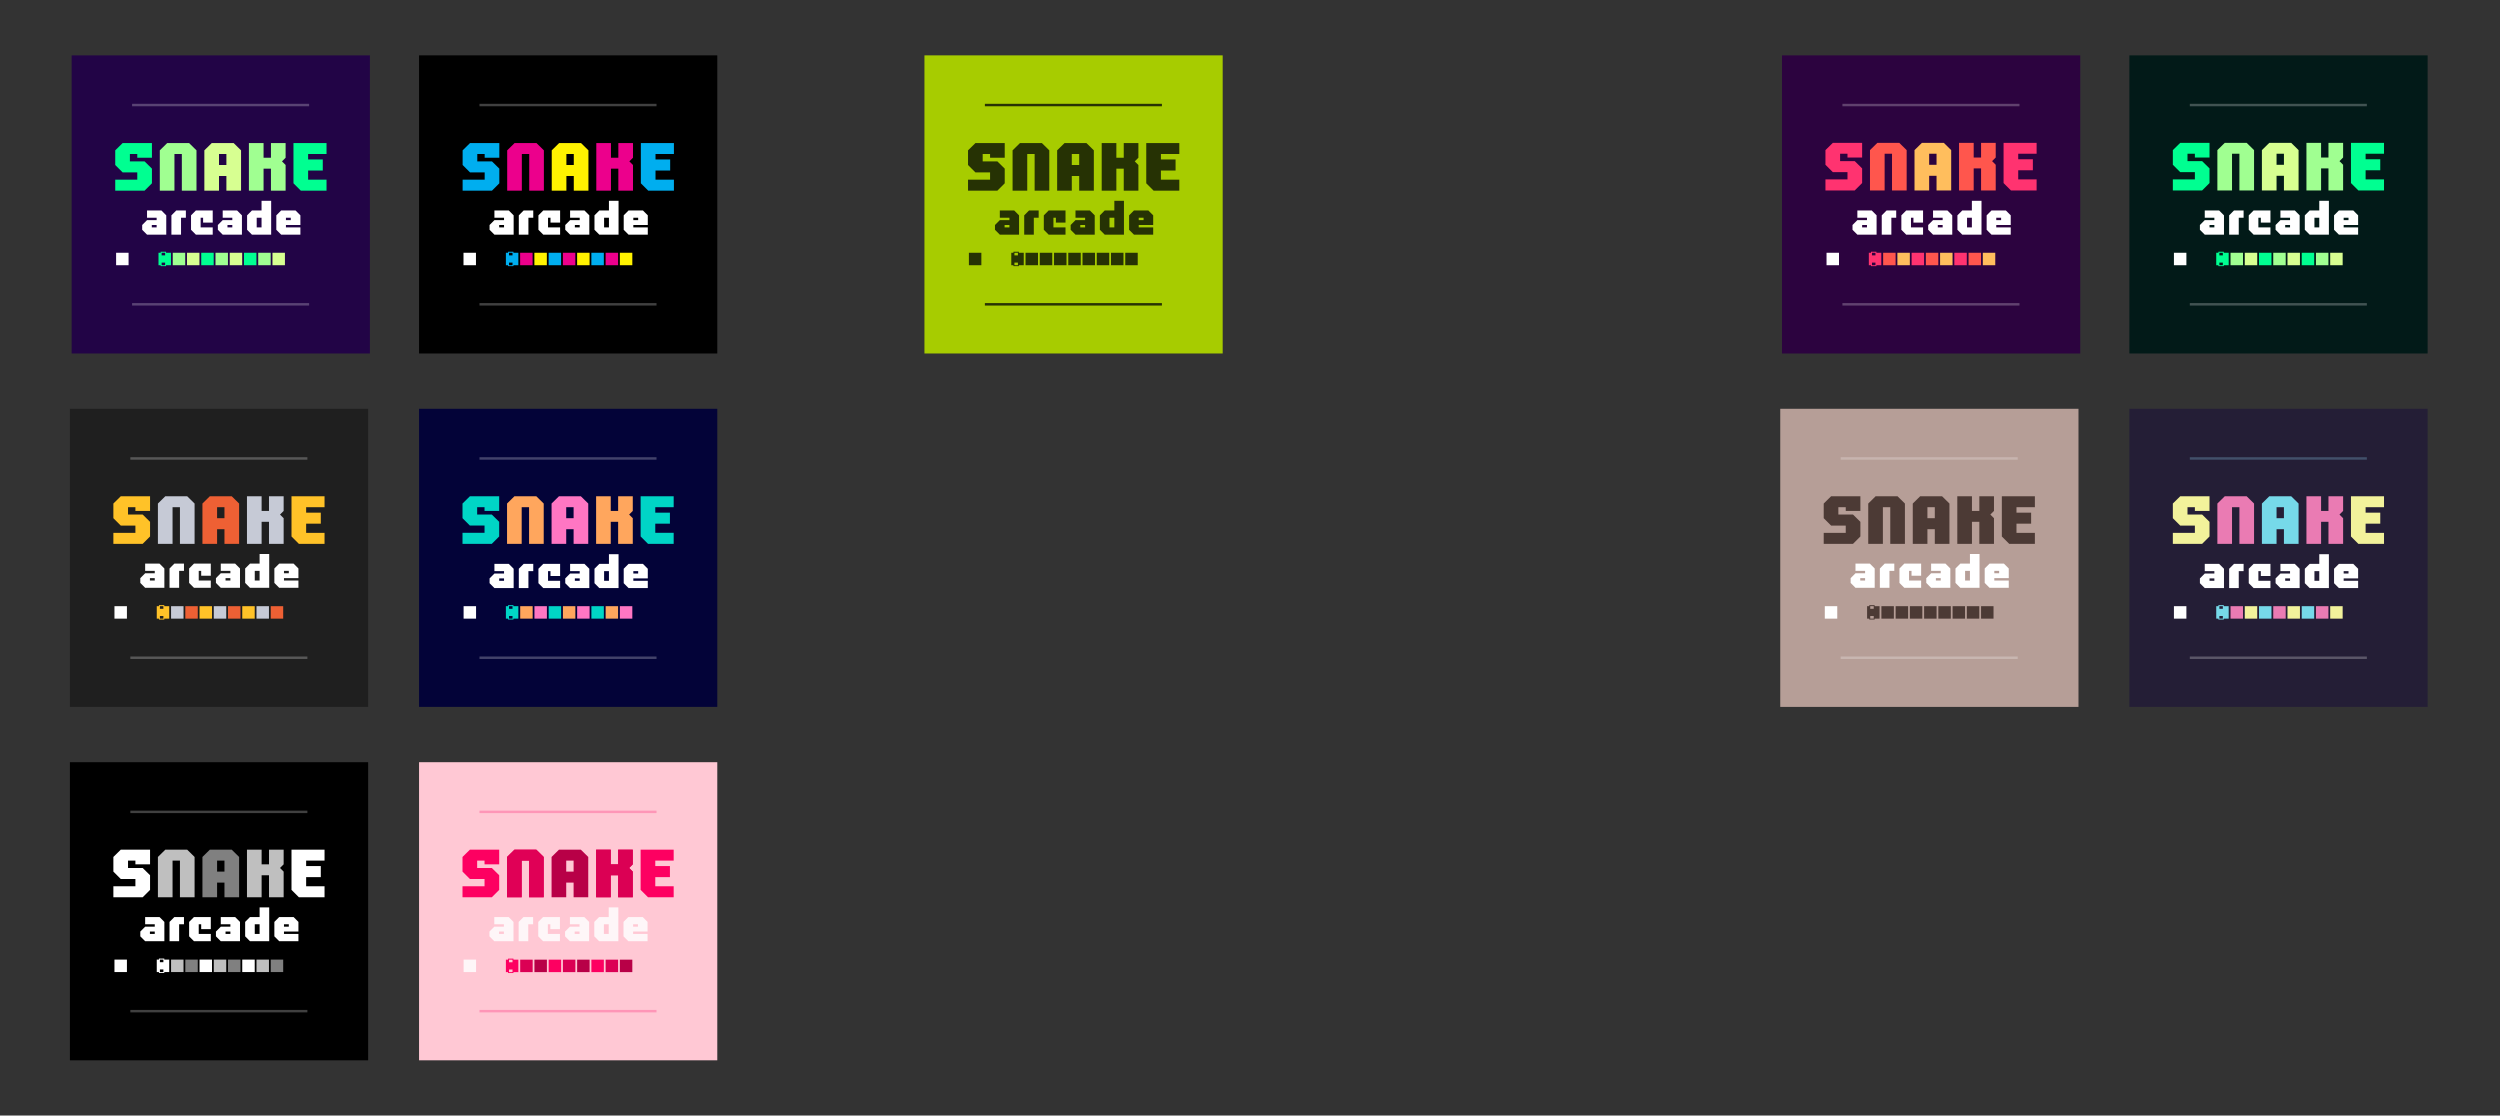 <?xml version="1.0" encoding="UTF-8" standalone="no"?>
<!DOCTYPE svg PUBLIC "-//W3C//DTD SVG 1.1//EN" "http://www.w3.org/Graphics/SVG/1.1/DTD/svg11.dtd">
<svg width="100%" height="100%" viewBox="0 0 1887 842" version="1.1" xmlns="http://www.w3.org/2000/svg" xmlns:xlink="http://www.w3.org/1999/xlink" xml:space="preserve" xmlns:serif="http://www.serif.com/" style="fill-rule:evenodd;clip-rule:evenodd;stroke-linejoin:round;stroke-miterlimit:2;">
    <rect x="0" y="0" width="1887" height="842" fill="#333333" stroke="none"/>
    <rect id="production_board_01" x="0" y="0" width="595.276" height="841.89" style="fill:none;"/>
    <g id="production_board_011" serif:id="production_board_01">
        <g id="themes">
            <g id="scuba" transform="matrix(1,0,0,1,0,266.757)">
                <g transform="matrix(0.981,0,0,6.697,212.797,-1307.93)">
                    <rect x="105.503" y="201.541" width="229.473" height="33.6" style="fill:rgb(3,3,56);"/>
                </g>
                <g transform="matrix(88.451,0,0,88.451,346.36,143.74)">
                    <path d="M0.031,0L0.031,-0.094L0.219,-0.094L0.219,-0.156L0.094,-0.156L0.031,-0.219L0.031,-0.344L0.094,-0.406L0.344,-0.406L0.344,-0.281L0.219,-0.281L0.219,-0.313L0.156,-0.313L0.156,-0.25L0.281,-0.25L0.344,-0.188L0.344,-0.063L0.281,0L0.031,0Z" style="fill:rgb(0,213,198);fill-rule:nonzero;"/>
                </g>
                <g transform="matrix(88.451,0,0,88.451,379.972,143.74)">
                    <path d="M0.031,0L0.031,-0.344L0.094,-0.406L0.281,-0.406L0.344,-0.344L0.344,0L0.219,0L0.219,-0.313L0.156,-0.313L0.156,0L0.031,0Z" style="fill:rgb(255,166,93);fill-rule:nonzero;"/>
                </g>
                <g transform="matrix(88.451,0,0,88.451,413.583,143.74)">
                    <path d="M0.219,-0.219L0.219,-0.313L0.156,-0.313L0.156,-0.219L0.219,-0.219ZM0.031,0L0.031,-0.344L0.094,-0.406L0.281,-0.406L0.344,-0.344L0.344,0L0.219,0L0.219,-0.125L0.156,-0.125L0.156,0L0.031,0Z" style="fill:rgb(255,118,195);fill-rule:nonzero;"/>
                </g>
                <g transform="matrix(88.451,0,0,88.451,447.195,143.74)">
                    <path d="M0.031,0L0.031,-0.406L0.156,-0.406L0.156,-0.281L0.219,-0.281L0.219,-0.406L0.344,-0.406L0.344,-0.281L0.313,-0.25L0.344,-0.219L0.344,0L0.219,0L0.219,-0.188L0.156,-0.188L0.156,0L0.031,0Z" style="fill:rgb(255,166,93);fill-rule:nonzero;"/>
                </g>
                <g transform="matrix(88.451,0,0,88.451,480.806,143.74)">
                    <path d="M0.094,0L0.031,-0.063L0.031,-0.406L0.313,-0.406L0.313,-0.313L0.156,-0.313L0.156,-0.266L0.281,-0.266L0.281,-0.172L0.156,-0.172L0.156,-0.094L0.313,-0.094L0.313,0L0.094,0Z" style="fill:rgb(0,213,198);fill-rule:nonzero;"/>
                </g>
                <g transform="matrix(0.762,0,0,0.762,201.977,-165.605)">
                    <g transform="matrix(76.198,0,0,76.513,217.523,449.761)">
                        <path d="M0.219,-0.094L0.219,-0.125L0.156,-0.125L0.156,-0.094L0.219,-0.094ZM0.094,0L0.031,-0.063L0.031,-0.125L0.094,-0.188L0.219,-0.188L0.219,-0.219L0.094,-0.219L0.094,-0.313L0.281,-0.313L0.344,-0.25L0.344,0L0.094,0Z" style="fill:white;fill-rule:nonzero;"/>
                    </g>
                    <g transform="matrix(76.198,0,0,76.513,246.478,449.761)">
                        <path d="M0.031,0L0.031,-0.25L0.094,-0.313L0.219,-0.313L0.219,-0.219L0.156,-0.219L0.156,0L0.031,0Z" style="fill:white;fill-rule:nonzero;"/>
                    </g>
                    <g transform="matrix(76.198,0,0,76.513,265.909,449.761)">
                        <path d="M0.094,0L0.031,-0.063L0.031,-0.25L0.094,-0.313L0.313,-0.313L0.313,-0.156L0.188,-0.156L0.188,-0.219L0.156,-0.219L0.156,-0.094L0.313,-0.094L0.313,0L0.094,0Z" style="fill:white;fill-rule:nonzero;"/>
                    </g>
                    <g transform="matrix(76.198,0,0,76.513,292.483,449.761)">
                        <path d="M0.219,-0.094L0.219,-0.125L0.156,-0.125L0.156,-0.094L0.219,-0.094ZM0.094,0L0.031,-0.063L0.031,-0.125L0.094,-0.188L0.219,-0.188L0.219,-0.219L0.094,-0.219L0.094,-0.313L0.281,-0.313L0.344,-0.25L0.344,0L0.094,0Z" style="fill:white;fill-rule:nonzero;"/>
                    </g>
                    <g transform="matrix(76.198,0,0,76.513,321.438,449.761)">
                        <path d="M0.219,-0.094L0.219,-0.219L0.156,-0.219L0.156,-0.094L0.219,-0.094ZM0.094,0L0.031,-0.063L0.031,-0.25L0.094,-0.313L0.219,-0.313L0.219,-0.438L0.344,-0.438L0.344,0L0.094,0Z" style="fill:white;fill-rule:nonzero;"/>
                    </g>
                    <g transform="matrix(76.198,0,0,76.513,350.394,449.761)">
                        <path d="M0.219,-0.188L0.219,-0.219L0.156,-0.219L0.156,-0.188L0.219,-0.188ZM0.094,0L0.031,-0.063L0.031,-0.25L0.094,-0.313L0.281,-0.313L0.344,-0.25L0.344,-0.125L0.156,-0.125L0.156,-0.094L0.344,-0.094L0.344,0L0.094,0Z" style="fill:white;fill-rule:nonzero;"/>
                    </g>
                </g>
                <g transform="matrix(0.762,0,0,0.762,83.834,-165.705)">
                    <rect x="349.197" y="467.836" width="12.345" height="12.345" style="fill:white;"/>
                </g>
                <g transform="matrix(0.762,0,0,0.762,201.785,-165.705)">
                    <rect x="349.197" y="467.836" width="12.345" height="12.345" style="fill:rgb(255,118,195);"/>
                </g>
                <g transform="matrix(0.762,0,0,0.762,191.039,-165.705)">
                    <rect x="349.197" y="467.836" width="12.345" height="12.345" style="fill:rgb(255,166,93);"/>
                </g>
                <g transform="matrix(0.762,0,0,0.762,180.292,-165.705)">
                    <rect x="349.197" y="467.836" width="12.345" height="12.345" style="fill:rgb(0,213,198);"/>
                </g>
                <g transform="matrix(0.762,0,0,0.762,169.545,-165.705)">
                    <rect x="349.197" y="467.836" width="12.345" height="12.345" style="fill:rgb(255,118,195);"/>
                </g>
                <g transform="matrix(0.762,0,0,0.762,158.799,-165.705)">
                    <rect x="349.197" y="467.836" width="12.345" height="12.345" style="fill:rgb(255,166,93);"/>
                </g>
                <g transform="matrix(0.762,0,0,0.762,148.052,-165.705)">
                    <rect x="349.197" y="467.836" width="12.345" height="12.345" style="fill:rgb(0,213,198);"/>
                </g>
                <g transform="matrix(0.762,0,0,0.762,137.305,-165.705)">
                    <rect x="349.197" y="467.836" width="12.345" height="12.345" style="fill:rgb(255,118,195);"/>
                </g>
                <g transform="matrix(0.762,0,0,0.762,126.559,-165.705)">
                    <rect x="349.197" y="467.836" width="12.345" height="12.345" style="fill:rgb(255,166,93);"/>
                </g>
                <g transform="matrix(0.762,0,0,0.762,201.894,-165.602)">
                    <path d="M243.628,467.7L248.504,467.7L248.504,480.044L243.628,480.044L243.628,480.938L238.318,480.938L238.318,480.044L236.159,480.044L236.159,467.7L238.318,467.7L238.318,466.676L243.628,466.676L243.628,467.7ZM242.719,480.044L242.719,477.444L239.268,477.444L239.268,480.044L242.719,480.044ZM242.719,470.295L242.719,467.695L239.268,467.695L239.268,470.295L242.719,470.295Z" style="fill:rgb(0,213,198);"/>
                </g>
                <g transform="matrix(1.296,0,0,0.018,-101.957,67.786)">
                    <rect x="357.923" y="587.317" width="103.109" height="103.109" style="fill:rgb(66,66,106);"/>
                </g>
                <g transform="matrix(1.296,0,0,0.018,-101.957,218.202)">
                    <rect x="357.923" y="587.317" width="103.109" height="103.109" style="fill:white;fill-opacity:0.25;"/>
                </g>
            </g>
            <g id="medals">
                <g transform="matrix(0.981,0,0,6.697,-50.729,-1041.17)">
                    <rect x="105.503" y="201.541" width="229.473" height="33.6" style="fill:rgb(31,31,31);"/>
                </g>
                <g transform="matrix(88.451,0,0,88.451,82.834,410.498)">
                    <path d="M0.031,0L0.031,-0.094L0.219,-0.094L0.219,-0.156L0.094,-0.156L0.031,-0.219L0.031,-0.344L0.094,-0.406L0.344,-0.406L0.344,-0.281L0.219,-0.281L0.219,-0.313L0.156,-0.313L0.156,-0.25L0.281,-0.25L0.344,-0.188L0.344,-0.063L0.281,0L0.031,0Z" style="fill:rgb(255,194,40);fill-rule:nonzero;"/>
                </g>
                <g transform="matrix(88.451,0,0,88.451,116.445,410.498)">
                    <path d="M0.031,0L0.031,-0.344L0.094,-0.406L0.281,-0.406L0.344,-0.344L0.344,0L0.219,0L0.219,-0.313L0.156,-0.313L0.156,0L0.031,0Z" style="fill:rgb(198,202,214);fill-rule:nonzero;"/>
                </g>
                <g transform="matrix(88.451,0,0,88.451,150.057,410.498)">
                    <path d="M0.219,-0.219L0.219,-0.313L0.156,-0.313L0.156,-0.219L0.219,-0.219ZM0.031,0L0.031,-0.344L0.094,-0.406L0.281,-0.406L0.344,-0.344L0.344,0L0.219,0L0.219,-0.125L0.156,-0.125L0.156,0L0.031,0Z" style="fill:rgb(238,96,52);fill-rule:nonzero;"/>
                </g>
                <g transform="matrix(88.451,0,0,88.451,183.668,410.498)">
                    <path d="M0.031,0L0.031,-0.406L0.156,-0.406L0.156,-0.281L0.219,-0.281L0.219,-0.406L0.344,-0.406L0.344,-0.281L0.313,-0.25L0.344,-0.219L0.344,0L0.219,0L0.219,-0.188L0.156,-0.188L0.156,0L0.031,0Z" style="fill:rgb(198,202,214);fill-rule:nonzero;"/>
                </g>
                <g transform="matrix(88.451,0,0,88.451,217.28,410.498)">
                    <path d="M0.094,0L0.031,-0.063L0.031,-0.406L0.313,-0.406L0.313,-0.313L0.156,-0.313L0.156,-0.266L0.281,-0.266L0.281,-0.172L0.156,-0.172L0.156,-0.094L0.313,-0.094L0.313,0L0.094,0Z" style="fill:rgb(255,194,40);fill-rule:nonzero;"/>
                </g>
                <g transform="matrix(58.028,0,0,58.267,104.102,443.663)">
                    <path d="M0.219,-0.094L0.219,-0.125L0.156,-0.125L0.156,-0.094L0.219,-0.094ZM0.094,0L0.031,-0.063L0.031,-0.125L0.094,-0.188L0.219,-0.188L0.219,-0.219L0.094,-0.219L0.094,-0.313L0.281,-0.313L0.344,-0.25L0.344,0L0.094,0Z" style="fill:white;fill-rule:nonzero;"/>
                </g>
                <g transform="matrix(58.028,0,0,58.267,126.153,443.663)">
                    <path d="M0.031,0L0.031,-0.25L0.094,-0.313L0.219,-0.313L0.219,-0.219L0.156,-0.219L0.156,0L0.031,0Z" style="fill:white;fill-rule:nonzero;"/>
                </g>
                <g transform="matrix(58.028,0,0,58.267,140.95,443.663)">
                    <path d="M0.094,0L0.031,-0.063L0.031,-0.25L0.094,-0.313L0.313,-0.313L0.313,-0.156L0.188,-0.156L0.188,-0.219L0.156,-0.219L0.156,-0.094L0.313,-0.094L0.313,0L0.094,0Z" style="fill:white;fill-rule:nonzero;"/>
                </g>
                <g transform="matrix(58.028,0,0,58.267,161.188,443.663)">
                    <path d="M0.219,-0.094L0.219,-0.125L0.156,-0.125L0.156,-0.094L0.219,-0.094ZM0.094,0L0.031,-0.063L0.031,-0.125L0.094,-0.188L0.219,-0.188L0.219,-0.219L0.094,-0.219L0.094,-0.313L0.281,-0.313L0.344,-0.25L0.344,0L0.094,0Z" style="fill:white;fill-rule:nonzero;"/>
                </g>
                <g transform="matrix(58.028,0,0,58.267,183.238,443.663)">
                    <path d="M0.219,-0.094L0.219,-0.219L0.156,-0.219L0.156,-0.094L0.219,-0.094ZM0.094,0L0.031,-0.063L0.031,-0.25L0.094,-0.313L0.219,-0.313L0.219,-0.438L0.344,-0.438L0.344,0L0.094,0Z" style="fill:white;fill-rule:nonzero;"/>
                </g>
                <g transform="matrix(58.028,0,0,58.267,205.289,443.663)">
                    <path d="M0.219,-0.188L0.219,-0.219L0.156,-0.219L0.156,-0.188L0.219,-0.188ZM0.094,0L0.031,-0.063L0.031,-0.25L0.094,-0.313L0.281,-0.313L0.344,-0.25L0.344,-0.125L0.156,-0.125L0.156,-0.094L0.344,-0.094L0.344,0L0.094,0Z" style="fill:white;fill-rule:nonzero;"/>
                </g>
                <g transform="matrix(0.762,0,0,0.762,-179.692,101.052)">
                    <rect x="349.197" y="467.836" width="12.345" height="12.345" style="fill:white;"/>
                </g>
                <g transform="matrix(0.762,0,0,0.762,-61.741,101.052)">
                    <rect x="349.197" y="467.836" width="12.345" height="12.345" style="fill:rgb(238,96,52);"/>
                </g>
                <g transform="matrix(0.762,0,0,0.762,-72.487,101.052)">
                    <rect x="349.197" y="467.836" width="12.345" height="12.345" style="fill:rgb(198,202,214);"/>
                </g>
                <g transform="matrix(0.762,0,0,0.762,-83.234,101.052)">
                    <rect x="349.197" y="467.836" width="12.345" height="12.345" style="fill:rgb(255,194,40);"/>
                </g>
                <g transform="matrix(0.762,0,0,0.762,-93.981,101.052)">
                    <rect x="349.197" y="467.836" width="12.345" height="12.345" style="fill:rgb(238,96,52);"/>
                </g>
                <g transform="matrix(0.762,0,0,0.762,-104.727,101.052)">
                    <rect x="349.197" y="467.836" width="12.345" height="12.345" style="fill:rgb(198,202,214);"/>
                </g>
                <g transform="matrix(0.762,0,0,0.762,-115.474,101.052)">
                    <rect x="349.197" y="467.836" width="12.345" height="12.345" style="fill:rgb(255,194,40);"/>
                </g>
                <g transform="matrix(0.762,0,0,0.762,-126.221,101.052)">
                    <rect x="349.197" y="467.836" width="12.345" height="12.345" style="fill:rgb(238,96,52);"/>
                </g>
                <g transform="matrix(0.762,0,0,0.762,-136.967,101.052)">
                    <rect x="349.197" y="467.836" width="12.345" height="12.345" style="fill:rgb(198,202,214);"/>
                </g>
                <g transform="matrix(0.762,0,0,0.762,-61.632,101.156)">
                    <path d="M243.628,467.7L248.504,467.7L248.504,480.044L243.628,480.044L243.628,480.938L238.318,480.938L238.318,480.044L236.159,480.044L236.159,467.7L238.318,467.7L238.318,466.676L243.628,466.676L243.628,467.7ZM242.719,480.044L242.719,477.444L239.268,477.444L239.268,480.044L242.719,480.044ZM242.719,470.295L242.719,467.695L239.268,467.695L239.268,470.295L242.719,470.295Z" style="fill:rgb(255,194,40);"/>
                </g>
                <g transform="matrix(1.296,0,0,0.018,-365.483,334.543)">
                    <rect x="357.923" y="587.317" width="103.109" height="103.109" style="fill:rgb(87,87,87);"/>
                </g>
                <g transform="matrix(1.296,0,0,0.018,-365.483,484.96)">
                    <rect x="357.923" y="587.317" width="103.109" height="103.109" style="fill:white;fill-opacity:0.25;"/>
                </g>
            </g>
            <g id="cmyk" transform="matrix(1,0,0,1,262.212,-533.515)">
                <g transform="matrix(0.981,0,0,6.697,-49.415,-774.416)">
                    <rect x="105.503" y="201.541" width="229.473" height="33.6"/>
                </g>
                <g transform="matrix(0.762,0,0,0.762,-60.236,367.91)">
                    <g transform="matrix(1,0,0,1,0,-0.145)">
                        <g transform="matrix(116.148,0,0,116.148,189.594,406.355)">
                            <path d="M0.031,0L0.031,-0.094L0.219,-0.094L0.219,-0.156L0.094,-0.156L0.031,-0.219L0.031,-0.344L0.094,-0.406L0.344,-0.406L0.344,-0.281L0.219,-0.281L0.219,-0.313L0.156,-0.313L0.156,-0.25L0.281,-0.25L0.344,-0.188L0.344,-0.063L0.281,0L0.031,0Z" style="fill:rgb(0,174,239);fill-rule:nonzero;"/>
                        </g>
                        <g transform="matrix(116.148,0,0,116.148,233.731,406.355)">
                            <path d="M0.031,0L0.031,-0.344L0.094,-0.406L0.281,-0.406L0.344,-0.344L0.344,0L0.219,0L0.219,-0.313L0.156,-0.313L0.156,0L0.031,0Z" style="fill:rgb(236,0,140);fill-rule:nonzero;"/>
                        </g>
                        <g transform="matrix(116.148,0,0,116.148,277.867,406.355)">
                            <path d="M0.219,-0.219L0.219,-0.313L0.156,-0.313L0.156,-0.219L0.219,-0.219ZM0.031,0L0.031,-0.344L0.094,-0.406L0.281,-0.406L0.344,-0.344L0.344,0L0.219,0L0.219,-0.125L0.156,-0.125L0.156,0L0.031,0Z" style="fill:rgb(255,242,0);fill-rule:nonzero;"/>
                        </g>
                        <g transform="matrix(116.148,0,0,116.148,322.003,406.355)">
                            <path d="M0.031,0L0.031,-0.406L0.156,-0.406L0.156,-0.281L0.219,-0.281L0.219,-0.406L0.344,-0.406L0.344,-0.281L0.313,-0.25L0.344,-0.219L0.344,0L0.219,0L0.219,-0.188L0.156,-0.188L0.156,0L0.031,0Z" style="fill:rgb(236,0,140);fill-rule:nonzero;"/>
                        </g>
                        <g transform="matrix(116.148,0,0,116.148,366.14,406.355)">
                            <path d="M0.094,0L0.031,-0.063L0.031,-0.406L0.313,-0.406L0.313,-0.313L0.156,-0.313L0.156,-0.266L0.281,-0.266L0.281,-0.172L0.156,-0.172L0.156,-0.094L0.313,-0.094L0.313,0L0.094,0Z" style="fill:rgb(0,174,239);fill-rule:nonzero;"/>
                        </g>
                    </g>
                    <g>
                        <g transform="matrix(76.198,0,0,76.513,217.523,449.761)">
                            <path d="M0.219,-0.094L0.219,-0.125L0.156,-0.125L0.156,-0.094L0.219,-0.094ZM0.094,0L0.031,-0.063L0.031,-0.125L0.094,-0.188L0.219,-0.188L0.219,-0.219L0.094,-0.219L0.094,-0.313L0.281,-0.313L0.344,-0.25L0.344,0L0.094,0Z" style="fill:white;fill-rule:nonzero;"/>
                        </g>
                        <g transform="matrix(76.198,0,0,76.513,246.478,449.761)">
                            <path d="M0.031,0L0.031,-0.25L0.094,-0.313L0.219,-0.313L0.219,-0.219L0.156,-0.219L0.156,0L0.031,0Z" style="fill:white;fill-rule:nonzero;"/>
                        </g>
                        <g transform="matrix(76.198,0,0,76.513,265.909,449.761)">
                            <path d="M0.094,0L0.031,-0.063L0.031,-0.25L0.094,-0.313L0.313,-0.313L0.313,-0.156L0.188,-0.156L0.188,-0.219L0.156,-0.219L0.156,-0.094L0.313,-0.094L0.313,0L0.094,0Z" style="fill:white;fill-rule:nonzero;"/>
                        </g>
                        <g transform="matrix(76.198,0,0,76.513,292.483,449.761)">
                            <path d="M0.219,-0.094L0.219,-0.125L0.156,-0.125L0.156,-0.094L0.219,-0.094ZM0.094,0L0.031,-0.063L0.031,-0.125L0.094,-0.188L0.219,-0.188L0.219,-0.219L0.094,-0.219L0.094,-0.313L0.281,-0.313L0.344,-0.25L0.344,0L0.094,0Z" style="fill:white;fill-rule:nonzero;"/>
                        </g>
                        <g transform="matrix(76.198,0,0,76.513,321.438,449.761)">
                            <path d="M0.219,-0.094L0.219,-0.219L0.156,-0.219L0.156,-0.094L0.219,-0.094ZM0.094,0L0.031,-0.063L0.031,-0.25L0.094,-0.313L0.219,-0.313L0.219,-0.438L0.344,-0.438L0.344,0L0.094,0Z" style="fill:white;fill-rule:nonzero;"/>
                        </g>
                        <g transform="matrix(76.198,0,0,76.513,350.394,449.761)">
                            <path d="M0.219,-0.188L0.219,-0.219L0.156,-0.219L0.156,-0.188L0.219,-0.188ZM0.094,0L0.031,-0.063L0.031,-0.25L0.094,-0.313L0.281,-0.313L0.344,-0.25L0.344,-0.125L0.156,-0.125L0.156,-0.094L0.344,-0.094L0.344,0L0.094,0Z" style="fill:white;fill-rule:nonzero;"/>
                        </g>
                    </g>
                    <g transform="matrix(1,0,0,1,-155.136,-0.132)">
                        <rect x="349.197" y="467.836" width="12.345" height="12.345" style="fill:white;"/>
                    </g>
                    <g transform="matrix(1,0,0,1,-0.108,-21.263)">
                        <g transform="matrix(1,0,0,1,-0.143,21.131)">
                            <rect x="349.197" y="467.836" width="12.345" height="12.345" style="fill:rgb(255,242,0);"/>
                        </g>
                        <g transform="matrix(1,0,0,1,-14.255,21.131)">
                            <rect x="349.197" y="467.836" width="12.345" height="12.345" style="fill:rgb(236,0,140);"/>
                        </g>
                        <g transform="matrix(1,0,0,1,-28.367,21.131)">
                            <rect x="349.197" y="467.836" width="12.345" height="12.345" style="fill:rgb(0,174,239);"/>
                        </g>
                        <g transform="matrix(1,0,0,1,-42.479,21.131)">
                            <rect x="349.197" y="467.836" width="12.345" height="12.345" style="fill:rgb(255,242,0);"/>
                        </g>
                        <g transform="matrix(1,0,0,1,-56.59,21.131)">
                            <rect x="349.197" y="467.836" width="12.345" height="12.345" style="fill:rgb(236,0,140);"/>
                        </g>
                        <g transform="matrix(1,0,0,1,-70.702,21.131)">
                            <rect x="349.197" y="467.836" width="12.345" height="12.345" style="fill:rgb(0,174,239);"/>
                        </g>
                        <g transform="matrix(1,0,0,1,-84.814,21.131)">
                            <rect x="349.197" y="467.836" width="12.345" height="12.345" style="fill:rgb(255,242,0);"/>
                        </g>
                        <g transform="matrix(1,0,0,1,-98.926,21.131)">
                            <rect x="349.197" y="467.836" width="12.345" height="12.345" style="fill:rgb(236,0,140);"/>
                        </g>
                        <g transform="matrix(1,0,0,1,0,21.267)">
                            <path d="M243.628,467.7L248.504,467.7L248.504,480.044L243.628,480.044L243.628,480.938L238.318,480.938L238.318,480.044L236.159,480.044L236.159,467.7L238.318,467.7L238.318,466.676L243.628,466.676L243.628,467.7ZM242.719,480.044L242.719,477.444L239.268,477.444L239.268,480.044L242.719,480.044ZM242.719,470.295L242.719,467.695L239.268,467.695L239.268,470.295L242.719,470.295Z" style="fill:rgb(0,174,239);"/>
                        </g>
                    </g>
                </g>
                <g transform="matrix(1.296,0,0,0.018,-364.169,601.3)">
                    <rect x="357.923" y="587.317" width="103.109" height="103.109" style="fill:rgb(64,64,64);"/>
                </g>
                <g transform="matrix(1.296,0,0,0.018,-364.169,751.717)">
                    <rect x="357.923" y="587.317" width="103.109" height="103.109" style="fill:white;fill-opacity:0.25;"/>
                </g>
            </g>
            <g id="jungle">
                <g transform="matrix(0.981,0,0,6.697,-49.415,-1307.93)">
                    <rect x="105.503" y="201.541" width="229.473" height="33.6" style="fill:rgb(34,4,70);"/>
                </g>
                <g transform="matrix(0.762,0,0,0.762,-60.236,-165.605)">
                    <g transform="matrix(1,0,0,1,0,-0.145)">
                        <g transform="matrix(116.148,0,0,116.148,189.594,406.355)">
                            <path d="M0.031,0L0.031,-0.094L0.219,-0.094L0.219,-0.156L0.094,-0.156L0.031,-0.219L0.031,-0.344L0.094,-0.406L0.344,-0.406L0.344,-0.281L0.219,-0.281L0.219,-0.313L0.156,-0.313L0.156,-0.25L0.281,-0.25L0.344,-0.188L0.344,-0.063L0.281,0L0.031,0Z" style="fill:rgb(0,255,145);fill-rule:nonzero;"/>
                        </g>
                        <g transform="matrix(116.148,0,0,116.148,233.731,406.355)">
                            <path d="M0.031,0L0.031,-0.344L0.094,-0.406L0.281,-0.406L0.344,-0.344L0.344,0L0.219,0L0.219,-0.313L0.156,-0.313L0.156,0L0.031,0Z" style="fill:rgb(160,255,145);fill-rule:nonzero;"/>
                        </g>
                        <g transform="matrix(116.148,0,0,116.148,277.867,406.355)">
                            <path d="M0.219,-0.219L0.219,-0.313L0.156,-0.313L0.156,-0.219L0.219,-0.219ZM0.031,0L0.031,-0.344L0.094,-0.406L0.281,-0.406L0.344,-0.344L0.344,0L0.219,0L0.219,-0.125L0.156,-0.125L0.156,0L0.031,0Z" style="fill:rgb(215,255,145);fill-rule:nonzero;"/>
                        </g>
                        <g transform="matrix(116.148,0,0,116.148,322.003,406.355)">
                            <path d="M0.031,0L0.031,-0.406L0.156,-0.406L0.156,-0.281L0.219,-0.281L0.219,-0.406L0.344,-0.406L0.344,-0.281L0.313,-0.25L0.344,-0.219L0.344,0L0.219,0L0.219,-0.188L0.156,-0.188L0.156,0L0.031,0Z" style="fill:rgb(160,255,145);fill-rule:nonzero;"/>
                        </g>
                        <g transform="matrix(116.148,0,0,116.148,366.14,406.355)">
                            <path d="M0.094,0L0.031,-0.063L0.031,-0.406L0.313,-0.406L0.313,-0.313L0.156,-0.313L0.156,-0.266L0.281,-0.266L0.281,-0.172L0.156,-0.172L0.156,-0.094L0.313,-0.094L0.313,0L0.094,0Z" style="fill:rgb(0,255,145);fill-rule:nonzero;"/>
                        </g>
                    </g>
                    <g>
                        <g transform="matrix(76.198,0,0,76.513,217.523,449.761)">
                            <path d="M0.219,-0.094L0.219,-0.125L0.156,-0.125L0.156,-0.094L0.219,-0.094ZM0.094,0L0.031,-0.063L0.031,-0.125L0.094,-0.188L0.219,-0.188L0.219,-0.219L0.094,-0.219L0.094,-0.313L0.281,-0.313L0.344,-0.25L0.344,0L0.094,0Z" style="fill:white;fill-rule:nonzero;"/>
                        </g>
                        <g transform="matrix(76.198,0,0,76.513,246.478,449.761)">
                            <path d="M0.031,0L0.031,-0.25L0.094,-0.313L0.219,-0.313L0.219,-0.219L0.156,-0.219L0.156,0L0.031,0Z" style="fill:white;fill-rule:nonzero;"/>
                        </g>
                        <g transform="matrix(76.198,0,0,76.513,265.909,449.761)">
                            <path d="M0.094,0L0.031,-0.063L0.031,-0.25L0.094,-0.313L0.313,-0.313L0.313,-0.156L0.188,-0.156L0.188,-0.219L0.156,-0.219L0.156,-0.094L0.313,-0.094L0.313,0L0.094,0Z" style="fill:white;fill-rule:nonzero;"/>
                        </g>
                        <g transform="matrix(76.198,0,0,76.513,292.483,449.761)">
                            <path d="M0.219,-0.094L0.219,-0.125L0.156,-0.125L0.156,-0.094L0.219,-0.094ZM0.094,0L0.031,-0.063L0.031,-0.125L0.094,-0.188L0.219,-0.188L0.219,-0.219L0.094,-0.219L0.094,-0.313L0.281,-0.313L0.344,-0.25L0.344,0L0.094,0Z" style="fill:white;fill-rule:nonzero;"/>
                        </g>
                        <g transform="matrix(76.198,0,0,76.513,321.438,449.761)">
                            <path d="M0.219,-0.094L0.219,-0.219L0.156,-0.219L0.156,-0.094L0.219,-0.094ZM0.094,0L0.031,-0.063L0.031,-0.25L0.094,-0.313L0.219,-0.313L0.219,-0.438L0.344,-0.438L0.344,0L0.094,0Z" style="fill:white;fill-rule:nonzero;"/>
                        </g>
                        <g transform="matrix(76.198,0,0,76.513,350.394,449.761)">
                            <path d="M0.219,-0.188L0.219,-0.219L0.156,-0.219L0.156,-0.188L0.219,-0.188ZM0.094,0L0.031,-0.063L0.031,-0.25L0.094,-0.313L0.281,-0.313L0.344,-0.25L0.344,-0.125L0.156,-0.125L0.156,-0.094L0.344,-0.094L0.344,0L0.094,0Z" style="fill:white;fill-rule:nonzero;"/>
                        </g>
                    </g>
                    <g transform="matrix(1,0,0,1,-155.136,-0.132)">
                        <rect x="349.197" y="467.836" width="12.345" height="12.345" style="fill:white;"/>
                    </g>
                    <g transform="matrix(1,0,0,1,-0.108,-21.263)">
                        <g transform="matrix(1,0,0,1,-0.143,21.131)">
                            <rect x="349.197" y="467.836" width="12.345" height="12.345" style="fill:rgb(215,255,145);"/>
                        </g>
                        <g transform="matrix(1,0,0,1,-14.255,21.131)">
                            <rect x="349.197" y="467.836" width="12.345" height="12.345" style="fill:rgb(159,255,145);"/>
                        </g>
                        <g transform="matrix(1,0,0,1,-28.367,21.131)">
                            <rect x="349.197" y="467.836" width="12.345" height="12.345" style="fill:rgb(0,255,145);"/>
                        </g>
                        <g transform="matrix(1,0,0,1,-42.479,21.131)">
                            <rect x="349.197" y="467.836" width="12.345" height="12.345" style="fill:rgb(215,255,145);"/>
                        </g>
                        <g transform="matrix(1,0,0,1,-56.59,21.131)">
                            <rect x="349.197" y="467.836" width="12.345" height="12.345" style="fill:rgb(159,255,145);"/>
                        </g>
                        <g transform="matrix(1,0,0,1,-70.702,21.131)">
                            <rect x="349.197" y="467.836" width="12.345" height="12.345" style="fill:rgb(0,255,145);"/>
                        </g>
                        <g transform="matrix(1,0,0,1,-84.814,21.131)">
                            <rect x="349.197" y="467.836" width="12.345" height="12.345" style="fill:rgb(215,255,145);"/>
                        </g>
                        <g transform="matrix(1,0,0,1,-98.926,21.131)">
                            <rect x="349.197" y="467.836" width="12.345" height="12.345" style="fill:rgb(159,255,145);"/>
                        </g>
                        <g transform="matrix(1,0,0,1,0,21.267)">
                            <path d="M243.628,467.7L248.504,467.7L248.504,480.044L243.628,480.044L243.628,480.938L238.318,480.938L238.318,480.044L236.159,480.044L236.159,467.7L238.318,467.7L238.318,466.676L243.628,466.676L243.628,467.7ZM242.719,480.044L242.719,477.444L239.268,477.444L239.268,480.044L242.719,480.044ZM242.719,470.295L242.719,467.695L239.268,467.695L239.268,470.295L242.719,470.295Z" style="fill:rgb(0,255,145);"/>
                        </g>
                    </g>
                </g>
                <g transform="matrix(1.296,0,0,0.018,-364.169,67.786)">
                    <rect x="357.923" y="587.317" width="103.109" height="103.109" style="fill:rgb(89,67,116);"/>
                </g>
                <g transform="matrix(1.296,0,0,0.018,-364.169,218.202)">
                    <rect x="357.923" y="587.317" width="103.109" height="103.109" style="fill:white;fill-opacity:0.25;"/>
                </g>
            </g>
            <g id="greyscale" transform="matrix(1,0,0,1,-263.526,0)">
                <g transform="matrix(0.981,0,0,6.697,212.797,-774.416)">
                    <rect x="105.503" y="201.541" width="229.473" height="33.6"/>
                </g>
                <g transform="matrix(88.451,0,0,88.451,346.36,677.255)">
                    <path d="M0.031,0L0.031,-0.094L0.219,-0.094L0.219,-0.156L0.094,-0.156L0.031,-0.219L0.031,-0.344L0.094,-0.406L0.344,-0.406L0.344,-0.281L0.219,-0.281L0.219,-0.313L0.156,-0.313L0.156,-0.25L0.281,-0.25L0.344,-0.188L0.344,-0.063L0.281,0L0.031,0Z" style="fill:white;fill-rule:nonzero;"/>
                </g>
                <g transform="matrix(88.451,0,0,88.451,379.972,677.255)">
                    <path d="M0.031,0L0.031,-0.344L0.094,-0.406L0.281,-0.406L0.344,-0.344L0.344,0L0.219,0L0.219,-0.313L0.156,-0.313L0.156,0L0.031,0Z" style="fill:rgb(191,191,191);fill-rule:nonzero;"/>
                </g>
                <g transform="matrix(88.451,0,0,88.451,413.583,677.255)">
                    <path d="M0.219,-0.219L0.219,-0.313L0.156,-0.313L0.156,-0.219L0.219,-0.219ZM0.031,0L0.031,-0.344L0.094,-0.406L0.281,-0.406L0.344,-0.344L0.344,0L0.219,0L0.219,-0.125L0.156,-0.125L0.156,0L0.031,0Z" style="fill:rgb(128,128,128);fill-rule:nonzero;"/>
                </g>
                <g transform="matrix(88.451,0,0,88.451,447.195,677.255)">
                    <path d="M0.031,0L0.031,-0.406L0.156,-0.406L0.156,-0.281L0.219,-0.281L0.219,-0.406L0.344,-0.406L0.344,-0.281L0.313,-0.25L0.344,-0.219L0.344,0L0.219,0L0.219,-0.188L0.156,-0.188L0.156,0L0.031,0Z" style="fill:rgb(191,191,191);fill-rule:nonzero;"/>
                </g>
                <g transform="matrix(88.451,0,0,88.451,480.806,677.255)">
                    <path d="M0.094,0L0.031,-0.063L0.031,-0.406L0.313,-0.406L0.313,-0.313L0.156,-0.313L0.156,-0.266L0.281,-0.266L0.281,-0.172L0.156,-0.172L0.156,-0.094L0.313,-0.094L0.313,0L0.094,0Z" style="fill:white;fill-rule:nonzero;"/>
                </g>
                <g transform="matrix(58.028,0,0,58.267,367.628,710.42)">
                    <path d="M0.219,-0.094L0.219,-0.125L0.156,-0.125L0.156,-0.094L0.219,-0.094ZM0.094,0L0.031,-0.063L0.031,-0.125L0.094,-0.188L0.219,-0.188L0.219,-0.219L0.094,-0.219L0.094,-0.313L0.281,-0.313L0.344,-0.25L0.344,0L0.094,0Z" style="fill:white;fill-rule:nonzero;"/>
                </g>
                <g transform="matrix(58.028,0,0,58.267,389.679,710.42)">
                    <path d="M0.031,0L0.031,-0.25L0.094,-0.313L0.219,-0.313L0.219,-0.219L0.156,-0.219L0.156,0L0.031,0Z" style="fill:white;fill-rule:nonzero;"/>
                </g>
                <g transform="matrix(58.028,0,0,58.267,404.476,710.42)">
                    <path d="M0.094,0L0.031,-0.063L0.031,-0.25L0.094,-0.313L0.313,-0.313L0.313,-0.156L0.188,-0.156L0.188,-0.219L0.156,-0.219L0.156,-0.094L0.313,-0.094L0.313,0L0.094,0Z" style="fill:white;fill-rule:nonzero;"/>
                </g>
                <g transform="matrix(58.028,0,0,58.267,424.714,710.42)">
                    <path d="M0.219,-0.094L0.219,-0.125L0.156,-0.125L0.156,-0.094L0.219,-0.094ZM0.094,0L0.031,-0.063L0.031,-0.125L0.094,-0.188L0.219,-0.188L0.219,-0.219L0.094,-0.219L0.094,-0.313L0.281,-0.313L0.344,-0.25L0.344,0L0.094,0Z" style="fill:white;fill-rule:nonzero;"/>
                </g>
                <g transform="matrix(58.028,0,0,58.267,446.764,710.42)">
                    <path d="M0.219,-0.094L0.219,-0.219L0.156,-0.219L0.156,-0.094L0.219,-0.094ZM0.094,0L0.031,-0.063L0.031,-0.25L0.094,-0.313L0.219,-0.313L0.219,-0.438L0.344,-0.438L0.344,0L0.094,0Z" style="fill:white;fill-rule:nonzero;"/>
                </g>
                <g transform="matrix(58.028,0,0,58.267,468.815,710.42)">
                    <path d="M0.219,-0.188L0.219,-0.219L0.156,-0.219L0.156,-0.188L0.219,-0.188ZM0.094,0L0.031,-0.063L0.031,-0.25L0.094,-0.313L0.281,-0.313L0.344,-0.25L0.344,-0.125L0.156,-0.125L0.156,-0.094L0.344,-0.094L0.344,0L0.094,0Z" style="fill:white;fill-rule:nonzero;"/>
                </g>
                <g transform="matrix(0.762,0,0,0.762,83.834,367.809)">
                    <rect x="349.197" y="467.836" width="12.345" height="12.345" style="fill:white;"/>
                </g>
                <g transform="matrix(0.762,0,0,0.762,201.785,367.809)">
                    <rect x="349.197" y="467.836" width="12.345" height="12.345" style="fill:rgb(128,128,128);"/>
                </g>
                <g transform="matrix(0.762,0,0,0.762,191.039,367.809)">
                    <rect x="349.197" y="467.836" width="12.345" height="12.345" style="fill:rgb(191,191,191);"/>
                </g>
                <g transform="matrix(0.762,0,0,0.762,180.292,367.809)">
                    <rect x="349.197" y="467.836" width="12.345" height="12.345" style="fill:white;"/>
                </g>
                <g transform="matrix(0.762,0,0,0.762,169.545,367.809)">
                    <rect x="349.197" y="467.836" width="12.345" height="12.345" style="fill:rgb(128,128,128);"/>
                </g>
                <g transform="matrix(0.762,0,0,0.762,158.799,367.809)">
                    <rect x="349.197" y="467.836" width="12.345" height="12.345" style="fill:rgb(191,191,191);"/>
                </g>
                <g transform="matrix(0.762,0,0,0.762,148.052,367.809)">
                    <rect x="349.197" y="467.836" width="12.345" height="12.345" style="fill:white;"/>
                </g>
                <g transform="matrix(0.762,0,0,0.762,137.305,367.809)">
                    <rect x="349.197" y="467.836" width="12.345" height="12.345" style="fill:rgb(128,128,128);"/>
                </g>
                <g transform="matrix(0.762,0,0,0.762,126.559,367.809)">
                    <rect x="349.197" y="467.836" width="12.345" height="12.345" style="fill:rgb(191,191,191);"/>
                </g>
                <g transform="matrix(0.762,0,0,0.762,201.894,367.913)">
                    <path d="M243.628,467.7L248.504,467.7L248.504,480.044L243.628,480.044L243.628,480.938L238.318,480.938L238.318,480.044L236.159,480.044L236.159,467.7L238.318,467.7L238.318,466.676L243.628,466.676L243.628,467.7ZM242.719,480.044L242.719,477.444L239.268,477.444L239.268,480.044L242.719,480.044ZM242.719,470.295L242.719,467.695L239.268,467.695L239.268,470.295L242.719,470.295Z" style="fill:white;"/>
                </g>
                <g transform="matrix(1.296,0,0,0.018,-101.957,601.3)">
                    <rect x="357.923" y="587.317" width="103.109" height="103.109" style="fill:rgb(64,64,64);"/>
                </g>
                <g transform="matrix(1.296,0,0,0.018,-101.957,751.717)">
                    <rect x="357.923" y="587.317" width="103.109" height="103.109" style="fill:white;fill-opacity:0.25;"/>
                </g>
            </g>
            <g id="glamour" transform="matrix(1,0,0,1,-392.802,-3.862)">
                <g transform="matrix(0.981,0,0,6.697,605.599,-770.554)">
                    <rect x="105.503" y="201.541" width="229.473" height="33.6" style="fill:rgb(255,200,212);"/>
                </g>
                <g transform="matrix(88.451,0,0,88.451,772.774,681.117)">
                    <path d="M0.031,0L0.031,-0.344L0.094,-0.406L0.281,-0.406L0.344,-0.344L0.344,0L0.219,0L0.219,-0.313L0.156,-0.313L0.156,0L0.031,0Z" style="fill:rgb(231,0,88);fill-rule:nonzero;"/>
                </g>
                <g transform="matrix(88.451,0,0,88.451,839.997,681.117)">
                    <path d="M0.031,0L0.031,-0.406L0.156,-0.406L0.156,-0.281L0.219,-0.281L0.219,-0.406L0.344,-0.406L0.344,-0.281L0.313,-0.25L0.344,-0.219L0.344,0L0.219,0L0.219,-0.188L0.156,-0.188L0.156,0L0.031,0Z" style="fill:rgb(231,0,88);fill-rule:nonzero;"/>
                </g>
                <g transform="matrix(88.451,0,0,88.451,739.162,681.117)">
                    <path d="M0.031,0L0.031,-0.094L0.219,-0.094L0.219,-0.156L0.094,-0.156L0.031,-0.219L0.031,-0.344L0.094,-0.406L0.344,-0.406L0.344,-0.281L0.219,-0.281L0.219,-0.313L0.156,-0.313L0.156,-0.25L0.281,-0.25L0.344,-0.188L0.344,-0.063L0.281,0L0.031,0Z" style="fill:rgb(253,0,97);fill-rule:nonzero;"/>
                </g>
                <g transform="matrix(88.451,0,0,88.451,772.774,681.117)">
                    <path d="M0.031,0L0.031,-0.344L0.094,-0.406L0.281,-0.406L0.344,-0.344L0.344,0L0.219,0L0.219,-0.313L0.156,-0.313L0.156,0L0.031,0Z" style="fill:rgb(224,0,86);fill-rule:nonzero;"/>
                </g>
                <g transform="matrix(88.451,0,0,88.451,806.385,681.117)">
                    <path d="M0.219,-0.219L0.219,-0.313L0.156,-0.313L0.156,-0.219L0.219,-0.219ZM0.031,0L0.031,-0.344L0.094,-0.406L0.281,-0.406L0.344,-0.344L0.344,0L0.219,0L0.219,-0.125L0.156,-0.125L0.156,0L0.031,0Z" style="fill:rgb(184,0,71);fill-rule:nonzero;"/>
                </g>
                <g transform="matrix(88.451,0,0,88.451,839.997,681.117)">
                    <path d="M0.031,0L0.031,-0.406L0.156,-0.406L0.156,-0.281L0.219,-0.281L0.219,-0.406L0.344,-0.406L0.344,-0.281L0.313,-0.25L0.344,-0.219L0.344,0L0.219,0L0.219,-0.188L0.156,-0.188L0.156,0L0.031,0Z" style="fill:rgb(219,0,84);fill-rule:nonzero;"/>
                </g>
                <g transform="matrix(88.451,0,0,88.451,873.608,681.117)">
                    <path d="M0.094,0L0.031,-0.063L0.031,-0.406L0.313,-0.406L0.313,-0.313L0.156,-0.313L0.156,-0.266L0.281,-0.266L0.281,-0.172L0.156,-0.172L0.156,-0.094L0.313,-0.094L0.313,0L0.094,0Z" style="fill:rgb(253,0,97);fill-rule:nonzero;"/>
                </g>
                <g transform="matrix(58.028,0,0,58.267,760.431,714.282)">
                    <path d="M0.219,-0.094L0.219,-0.125L0.156,-0.125L0.156,-0.094L0.219,-0.094ZM0.094,0L0.031,-0.063L0.031,-0.125L0.094,-0.188L0.219,-0.188L0.219,-0.219L0.094,-0.219L0.094,-0.313L0.281,-0.313L0.344,-0.25L0.344,0L0.094,0Z" style="fill:rgb(254,246,248);fill-rule:nonzero;"/>
                </g>
                <g transform="matrix(58.028,0,0,58.267,782.481,714.282)">
                    <path d="M0.031,0L0.031,-0.25L0.094,-0.313L0.219,-0.313L0.219,-0.219L0.156,-0.219L0.156,0L0.031,0Z" style="fill:rgb(254,246,248);fill-rule:nonzero;"/>
                </g>
                <g transform="matrix(58.028,0,0,58.267,797.278,714.282)">
                    <path d="M0.094,0L0.031,-0.063L0.031,-0.25L0.094,-0.313L0.313,-0.313L0.313,-0.156L0.188,-0.156L0.188,-0.219L0.156,-0.219L0.156,-0.094L0.313,-0.094L0.313,0L0.094,0Z" style="fill:rgb(254,246,248);fill-rule:nonzero;"/>
                </g>
                <g transform="matrix(58.028,0,0,58.267,817.516,714.282)">
                    <path d="M0.219,-0.094L0.219,-0.125L0.156,-0.125L0.156,-0.094L0.219,-0.094ZM0.094,0L0.031,-0.063L0.031,-0.125L0.094,-0.188L0.219,-0.188L0.219,-0.219L0.094,-0.219L0.094,-0.313L0.281,-0.313L0.344,-0.25L0.344,0L0.094,0Z" style="fill:rgb(254,246,248);fill-rule:nonzero;"/>
                </g>
                <g transform="matrix(58.028,0,0,58.267,839.566,714.282)">
                    <path d="M0.219,-0.094L0.219,-0.219L0.156,-0.219L0.156,-0.094L0.219,-0.094ZM0.094,0L0.031,-0.063L0.031,-0.25L0.094,-0.313L0.219,-0.313L0.219,-0.438L0.344,-0.438L0.344,0L0.094,0Z" style="fill:rgb(254,246,248);fill-rule:nonzero;"/>
                </g>
                <g transform="matrix(58.028,0,0,58.267,861.617,714.282)">
                    <path d="M0.219,-0.188L0.219,-0.219L0.156,-0.219L0.156,-0.188L0.219,-0.188ZM0.094,0L0.031,-0.063L0.031,-0.25L0.094,-0.313L0.281,-0.313L0.344,-0.25L0.344,-0.125L0.156,-0.125L0.156,-0.094L0.344,-0.094L0.344,0L0.094,0Z" style="fill:rgb(254,246,248);fill-rule:nonzero;"/>
                </g>
                <g transform="matrix(0.762,0,0,0.762,476.636,371.671)">
                    <rect x="349.197" y="467.836" width="12.345" height="12.345" style="fill:rgb(254,246,248);"/>
                </g>
                <g transform="matrix(0.762,0,0,0.762,594.587,371.72)">
                    <rect x="349.197" y="467.836" width="12.345" height="12.345" style="fill:rgb(184,0,71);"/>
                </g>
                <g transform="matrix(0.762,0,0,0.762,583.841,371.72)">
                    <rect x="349.197" y="467.836" width="12.345" height="12.345" style="fill:rgb(219,0,84);"/>
                </g>
                <g transform="matrix(0.762,0,0,0.762,573.094,371.72)">
                    <rect x="349.197" y="467.836" width="12.345" height="12.345" style="fill:rgb(253,0,97);"/>
                </g>
                <g transform="matrix(0.762,0,0,0.762,562.347,371.72)">
                    <rect x="349.197" y="467.836" width="12.345" height="12.345" style="fill:rgb(184,0,71);"/>
                </g>
                <g transform="matrix(0.762,0,0,0.762,551.601,371.72)">
                    <rect x="349.197" y="467.836" width="12.345" height="12.345" style="fill:rgb(219,0,84);"/>
                </g>
                <g transform="matrix(0.762,0,0,0.762,540.854,371.72)">
                    <rect x="349.197" y="467.836" width="12.345" height="12.345" style="fill:rgb(253,0,97);"/>
                </g>
                <g transform="matrix(0.762,0,0,0.762,530.107,371.72)">
                    <rect x="349.197" y="467.836" width="12.345" height="12.345" style="fill:rgb(184,0,71);"/>
                </g>
                <g transform="matrix(0.762,0,0,0.762,519.361,371.72)">
                    <rect x="349.197" y="467.836" width="12.345" height="12.345" style="fill:rgb(219,0,84);"/>
                </g>
                <g transform="matrix(0.762,0,0,0.762,594.697,371.824)">
                    <path d="M243.628,467.7L248.504,467.7L248.504,480.044L243.628,480.044L243.628,480.938L238.318,480.938L238.318,480.044L236.159,480.044L236.159,467.7L238.318,467.7L238.318,466.676L243.628,466.676L243.628,467.7ZM242.719,480.044L242.719,477.444L239.268,477.444L239.268,480.044L242.719,480.044ZM242.719,470.295L242.719,467.695L239.268,467.695L239.268,470.295L242.719,470.295Z" style="fill:rgb(253,0,97);"/>
                </g>
                <g transform="matrix(1.296,0,0,0.018,290.846,605.162)">
                    <rect x="357.923" y="587.317" width="103.109" height="103.109" style="fill:rgb(254,150,183);"/>
                </g>
                <g transform="matrix(1.296,0,0,0.018,290.846,755.579)">
                    <rect x="357.923" y="587.317" width="103.109" height="103.109" style="fill:rgb(253,0,97);fill-opacity:0.25;"/>
                </g>
            </g>
        </g>
    </g>
    <g id="production_board_02" transform="matrix(1,0,0,1,-0.276,0)">
        <rect x="645.276" y="0" width="595.276" height="841.89" style="fill:none;"/>
        <g transform="matrix(1,0,0,1,381.75,-272.24)">
            <g id="themes1" serif:id="themes">
                <g id="mobile">
                    <g transform="matrix(0.981,0,0,6.697,212.797,-1035.69)">
                        <rect x="105.503" y="201.541" width="229.473" height="33.6" style="fill:rgb(167,204,0);"/>
                    </g>
                    <g transform="matrix(0.762,0,0,0.762,201.977,106.636)">
                        <g transform="matrix(1,0,0,1,0,-0.145)">
                            <g transform="matrix(116.148,0,0,116.148,189.594,406.355)">
                                <path d="M0.031,0L0.031,-0.094L0.219,-0.094L0.219,-0.156L0.094,-0.156L0.031,-0.219L0.031,-0.344L0.094,-0.406L0.344,-0.406L0.344,-0.281L0.219,-0.281L0.219,-0.313L0.156,-0.313L0.156,-0.25L0.281,-0.25L0.344,-0.188L0.344,-0.063L0.281,0L0.031,0Z" style="fill:rgb(38,50,4);fill-rule:nonzero;"/>
                            </g>
                            <g transform="matrix(116.148,0,0,116.148,233.731,406.355)">
                                <path d="M0.031,0L0.031,-0.344L0.094,-0.406L0.281,-0.406L0.344,-0.344L0.344,0L0.219,0L0.219,-0.313L0.156,-0.313L0.156,0L0.031,0Z" style="fill:rgb(38,50,4);fill-rule:nonzero;"/>
                            </g>
                            <g transform="matrix(116.148,0,0,116.148,277.867,406.355)">
                                <path d="M0.219,-0.219L0.219,-0.313L0.156,-0.313L0.156,-0.219L0.219,-0.219ZM0.031,0L0.031,-0.344L0.094,-0.406L0.281,-0.406L0.344,-0.344L0.344,0L0.219,0L0.219,-0.125L0.156,-0.125L0.156,0L0.031,0Z" style="fill:rgb(38,50,4);fill-rule:nonzero;"/>
                            </g>
                            <g transform="matrix(116.148,0,0,116.148,322.003,406.355)">
                                <path d="M0.031,0L0.031,-0.406L0.156,-0.406L0.156,-0.281L0.219,-0.281L0.219,-0.406L0.344,-0.406L0.344,-0.281L0.313,-0.25L0.344,-0.219L0.344,0L0.219,0L0.219,-0.188L0.156,-0.188L0.156,0L0.031,0Z" style="fill:rgb(38,50,4);fill-rule:nonzero;"/>
                            </g>
                            <g transform="matrix(116.148,0,0,116.148,366.14,406.355)">
                                <path d="M0.094,0L0.031,-0.063L0.031,-0.406L0.313,-0.406L0.313,-0.313L0.156,-0.313L0.156,-0.266L0.281,-0.266L0.281,-0.172L0.156,-0.172L0.156,-0.094L0.313,-0.094L0.313,0L0.094,0Z" style="fill:rgb(38,50,4);fill-rule:nonzero;"/>
                            </g>
                        </g>
                        <g>
                            <g transform="matrix(76.198,0,0,76.513,217.523,449.761)">
                                <path d="M0.219,-0.094L0.219,-0.125L0.156,-0.125L0.156,-0.094L0.219,-0.094ZM0.094,0L0.031,-0.063L0.031,-0.125L0.094,-0.188L0.219,-0.188L0.219,-0.219L0.094,-0.219L0.094,-0.313L0.281,-0.313L0.344,-0.25L0.344,0L0.094,0Z" style="fill:rgb(38,50,4);fill-rule:nonzero;"/>
                            </g>
                            <g transform="matrix(76.198,0,0,76.513,246.478,449.761)">
                                <path d="M0.031,0L0.031,-0.25L0.094,-0.313L0.219,-0.313L0.219,-0.219L0.156,-0.219L0.156,0L0.031,0Z" style="fill:rgb(38,50,4);fill-rule:nonzero;"/>
                            </g>
                            <g transform="matrix(76.198,0,0,76.513,265.909,449.761)">
                                <path d="M0.094,0L0.031,-0.063L0.031,-0.25L0.094,-0.313L0.313,-0.313L0.313,-0.156L0.188,-0.156L0.188,-0.219L0.156,-0.219L0.156,-0.094L0.313,-0.094L0.313,0L0.094,0Z" style="fill:rgb(38,50,4);fill-rule:nonzero;"/>
                            </g>
                            <g transform="matrix(76.198,0,0,76.513,292.483,449.761)">
                                <path d="M0.219,-0.094L0.219,-0.125L0.156,-0.125L0.156,-0.094L0.219,-0.094ZM0.094,0L0.031,-0.063L0.031,-0.125L0.094,-0.188L0.219,-0.188L0.219,-0.219L0.094,-0.219L0.094,-0.313L0.281,-0.313L0.344,-0.25L0.344,0L0.094,0Z" style="fill:rgb(38,50,4);fill-rule:nonzero;"/>
                            </g>
                            <g transform="matrix(76.198,0,0,76.513,321.438,449.761)">
                                <path d="M0.219,-0.094L0.219,-0.219L0.156,-0.219L0.156,-0.094L0.219,-0.094ZM0.094,0L0.031,-0.063L0.031,-0.25L0.094,-0.313L0.219,-0.313L0.219,-0.438L0.344,-0.438L0.344,0L0.094,0Z" style="fill:rgb(38,50,4);fill-rule:nonzero;"/>
                            </g>
                            <g transform="matrix(76.198,0,0,76.513,350.394,449.761)">
                                <path d="M0.219,-0.188L0.219,-0.219L0.156,-0.219L0.156,-0.188L0.219,-0.188ZM0.094,0L0.031,-0.063L0.031,-0.25L0.094,-0.313L0.281,-0.313L0.344,-0.25L0.344,-0.125L0.156,-0.125L0.156,-0.094L0.344,-0.094L0.344,0L0.094,0Z" style="fill:rgb(38,50,4);fill-rule:nonzero;"/>
                            </g>
                        </g>
                        <g transform="matrix(1,0,0,1,-155.136,-0.132)">
                            <rect x="349.197" y="467.836" width="12.345" height="12.345" style="fill:rgb(38,50,4);"/>
                        </g>
                        <g transform="matrix(1,0,0,1,-0.108,-21.263)">
                            <g transform="matrix(1,0,0,1,-0.143,21.131)">
                                <rect x="349.197" y="467.836" width="12.345" height="12.345" style="fill:rgb(38,50,4);"/>
                            </g>
                            <g transform="matrix(1,0,0,1,-14.255,21.131)">
                                <rect x="349.197" y="467.836" width="12.345" height="12.345" style="fill:rgb(38,50,4);"/>
                            </g>
                            <g transform="matrix(1,0,0,1,-28.367,21.131)">
                                <rect x="349.197" y="467.836" width="12.345" height="12.345" style="fill:rgb(38,50,4);"/>
                            </g>
                            <g transform="matrix(1,0,0,1,-42.479,21.131)">
                                <rect x="349.197" y="467.836" width="12.345" height="12.345" style="fill:rgb(38,50,4);"/>
                            </g>
                            <g transform="matrix(1,0,0,1,-56.59,21.131)">
                                <rect x="349.197" y="467.836" width="12.345" height="12.345" style="fill:rgb(38,50,4);"/>
                            </g>
                            <g transform="matrix(1,0,0,1,-70.702,21.131)">
                                <rect x="349.197" y="467.836" width="12.345" height="12.345" style="fill:rgb(38,50,4);"/>
                            </g>
                            <g transform="matrix(1,0,0,1,-84.814,21.131)">
                                <rect x="349.197" y="467.836" width="12.345" height="12.345" style="fill:rgb(38,50,4);"/>
                            </g>
                            <g transform="matrix(1,0,0,1,-98.926,21.131)">
                                <rect x="349.197" y="467.836" width="12.345" height="12.345" style="fill:rgb(38,50,4);"/>
                            </g>
                            <g transform="matrix(1,0,0,1,0,21.267)">
                                <path d="M243.628,467.7L248.504,467.7L248.504,480.044L243.628,480.044L243.628,480.938L238.318,480.938L238.318,480.044L236.159,480.044L236.159,467.7L238.318,467.7L238.318,466.676L243.628,466.676L243.628,467.7ZM242.719,480.044L242.719,477.444L239.268,477.444L239.268,480.044L242.719,480.044ZM242.719,470.295L242.719,467.695L239.268,467.695L239.268,470.295L242.719,470.295Z" style="fill:rgb(38,50,4);"/>
                            </g>
                        </g>
                    </g>
                    <g transform="matrix(1.296,0,0,0.018,-101.957,340.026)">
                        <rect x="357.923" y="587.317" width="103.109" height="103.109" style="fill:rgb(38,50,4);"/>
                    </g>
                    <g transform="matrix(1.296,0,0,0.018,-101.957,490.443)">
                        <rect x="357.923" y="587.317" width="103.109" height="103.109" style="fill:rgb(38,50,4);"/>
                    </g>
                </g>
            </g>
        </g>
    </g>
    <g id="concepts_01" transform="matrix(1,0,0,1,1290.96,0)">
        <rect x="0" y="0" width="595.276" height="841.89" style="fill:none;"/>
        <g id="themes2" serif:id="themes">
            <g transform="matrix(0.981,0,0,6.697,212.797,-1041.17)">
                <rect x="105.503" y="201.541" width="229.473" height="33.6" style="fill:rgb(36,30,54);"/>
            </g>
            <g transform="matrix(88.451,0,0,88.451,346.36,410.498)">
                <path d="M0.031,0L0.031,-0.094L0.219,-0.094L0.219,-0.156L0.094,-0.156L0.031,-0.219L0.031,-0.344L0.094,-0.406L0.344,-0.406L0.344,-0.281L0.219,-0.281L0.219,-0.313L0.156,-0.313L0.156,-0.25L0.281,-0.25L0.344,-0.188L0.344,-0.063L0.281,0L0.031,0Z" style="fill:rgb(242,242,155);fill-rule:nonzero;"/>
            </g>
            <g transform="matrix(88.451,0,0,88.451,379.972,410.498)">
                <path d="M0.031,0L0.031,-0.344L0.094,-0.406L0.281,-0.406L0.344,-0.344L0.344,0L0.219,0L0.219,-0.313L0.156,-0.313L0.156,0L0.031,0Z" style="fill:rgb(234,123,179);fill-rule:nonzero;"/>
            </g>
            <g transform="matrix(88.451,0,0,88.451,413.583,410.498)">
                <path d="M0.219,-0.219L0.219,-0.313L0.156,-0.313L0.156,-0.219L0.219,-0.219ZM0.031,0L0.031,-0.344L0.094,-0.406L0.281,-0.406L0.344,-0.344L0.344,0L0.219,0L0.219,-0.125L0.156,-0.125L0.156,0L0.031,0Z" style="fill:rgb(118,217,233);fill-rule:nonzero;"/>
            </g>
            <g transform="matrix(88.451,0,0,88.451,447.195,410.498)">
                <path d="M0.031,0L0.031,-0.406L0.156,-0.406L0.156,-0.281L0.219,-0.281L0.219,-0.406L0.344,-0.406L0.344,-0.281L0.313,-0.25L0.344,-0.219L0.344,0L0.219,0L0.219,-0.188L0.156,-0.188L0.156,0L0.031,0Z" style="fill:rgb(234,123,179);fill-rule:nonzero;"/>
            </g>
            <g transform="matrix(88.451,0,0,88.451,480.806,410.498)">
                <path d="M0.094,0L0.031,-0.063L0.031,-0.406L0.313,-0.406L0.313,-0.313L0.156,-0.313L0.156,-0.266L0.281,-0.266L0.281,-0.172L0.156,-0.172L0.156,-0.094L0.313,-0.094L0.313,0L0.094,0Z" style="fill:rgb(242,242,155);fill-rule:nonzero;"/>
            </g>
            <g transform="matrix(0.762,0,0,0.762,201.977,101.153)">
                <g transform="matrix(76.198,0,0,76.513,217.523,449.761)">
                    <path d="M0.219,-0.094L0.219,-0.125L0.156,-0.125L0.156,-0.094L0.219,-0.094ZM0.094,0L0.031,-0.063L0.031,-0.125L0.094,-0.188L0.219,-0.188L0.219,-0.219L0.094,-0.219L0.094,-0.313L0.281,-0.313L0.344,-0.25L0.344,0L0.094,0Z" style="fill:white;fill-rule:nonzero;"/>
                </g>
                <g transform="matrix(76.198,0,0,76.513,246.478,449.761)">
                    <path d="M0.031,0L0.031,-0.25L0.094,-0.313L0.219,-0.313L0.219,-0.219L0.156,-0.219L0.156,0L0.031,0Z" style="fill:white;fill-rule:nonzero;"/>
                </g>
                <g transform="matrix(76.198,0,0,76.513,265.909,449.761)">
                    <path d="M0.094,0L0.031,-0.063L0.031,-0.25L0.094,-0.313L0.313,-0.313L0.313,-0.156L0.188,-0.156L0.188,-0.219L0.156,-0.219L0.156,-0.094L0.313,-0.094L0.313,0L0.094,0Z" style="fill:white;fill-rule:nonzero;"/>
                </g>
                <g transform="matrix(76.198,0,0,76.513,292.483,449.761)">
                    <path d="M0.219,-0.094L0.219,-0.125L0.156,-0.125L0.156,-0.094L0.219,-0.094ZM0.094,0L0.031,-0.063L0.031,-0.125L0.094,-0.188L0.219,-0.188L0.219,-0.219L0.094,-0.219L0.094,-0.313L0.281,-0.313L0.344,-0.25L0.344,0L0.094,0Z" style="fill:white;fill-rule:nonzero;"/>
                </g>
                <g transform="matrix(76.198,0,0,76.513,321.438,449.761)">
                    <path d="M0.219,-0.094L0.219,-0.219L0.156,-0.219L0.156,-0.094L0.219,-0.094ZM0.094,0L0.031,-0.063L0.031,-0.25L0.094,-0.313L0.219,-0.313L0.219,-0.438L0.344,-0.438L0.344,0L0.094,0Z" style="fill:white;fill-rule:nonzero;"/>
                </g>
                <g transform="matrix(76.198,0,0,76.513,350.394,449.761)">
                    <path d="M0.219,-0.188L0.219,-0.219L0.156,-0.219L0.156,-0.188L0.219,-0.188ZM0.094,0L0.031,-0.063L0.031,-0.25L0.094,-0.313L0.281,-0.313L0.344,-0.25L0.344,-0.125L0.156,-0.125L0.156,-0.094L0.344,-0.094L0.344,0L0.094,0Z" style="fill:white;fill-rule:nonzero;"/>
                </g>
            </g>
            <g transform="matrix(0.762,0,0,0.762,83.834,101.052)">
                <rect x="349.197" y="467.836" width="12.345" height="12.345" style="fill:white;"/>
            </g>
            <g transform="matrix(0.762,0,0,0.762,201.785,101.052)">
                <rect x="349.197" y="467.836" width="12.345" height="12.345" style="fill:rgb(242,242,155);"/>
            </g>
            <g transform="matrix(0.762,0,0,0.762,191.039,101.052)">
                <rect x="349.197" y="467.836" width="12.345" height="12.345" style="fill:rgb(234,123,179);"/>
            </g>
            <g transform="matrix(0.762,0,0,0.762,180.292,101.052)">
                <rect x="349.197" y="467.836" width="12.345" height="12.345" style="fill:rgb(118,217,233);"/>
            </g>
            <g transform="matrix(0.762,0,0,0.762,169.545,101.052)">
                <rect x="349.197" y="467.836" width="12.345" height="12.345" style="fill:rgb(242,242,155);"/>
            </g>
            <g transform="matrix(0.762,0,0,0.762,158.799,101.052)">
                <rect x="349.197" y="467.836" width="12.345" height="12.345" style="fill:rgb(234,123,179);"/>
            </g>
            <g transform="matrix(0.762,0,0,0.762,148.052,101.052)">
                <rect x="349.197" y="467.836" width="12.345" height="12.345" style="fill:rgb(118,217,233);"/>
            </g>
            <g transform="matrix(0.762,0,0,0.762,137.305,101.052)">
                <rect x="349.197" y="467.836" width="12.345" height="12.345" style="fill:rgb(242,242,155);"/>
            </g>
            <g transform="matrix(0.762,0,0,0.762,126.559,101.052)">
                <rect x="349.197" y="467.836" width="12.345" height="12.345" style="fill:rgb(234,123,179);"/>
            </g>
            <g transform="matrix(0.762,0,0,0.762,201.894,101.156)">
                <path d="M243.628,467.7L248.504,467.7L248.504,480.044L243.628,480.044L243.628,480.938L238.318,480.938L238.318,480.044L236.159,480.044L236.159,467.7L238.318,467.7L238.318,466.676L243.628,466.676L243.628,467.7ZM242.719,480.044L242.719,477.444L239.268,477.444L239.268,480.044L242.719,480.044ZM242.719,470.295L242.719,467.695L239.268,467.695L239.268,470.295L242.719,470.295Z" style="fill:rgb(118,217,233);"/>
            </g>
            <g transform="matrix(1.296,0,0,0.018,-101.957,334.543)">
                <rect x="357.923" y="587.317" width="103.109" height="103.109" style="fill:rgb(66,80,106);"/>
            </g>
            <g transform="matrix(1.296,0,0,0.018,-101.957,484.96)">
                <rect x="357.923" y="587.317" width="103.109" height="103.109" style="fill:white;fill-opacity:0.25;"/>
            </g>
            <g transform="matrix(0.981,0,0,6.697,-50.729,-1041.17)">
                <rect x="105.503" y="201.541" width="229.473" height="33.6" style="fill:rgb(182,158,151);"/>
            </g>
            <g transform="matrix(88.451,0,0,88.451,82.834,410.498)">
                <path d="M0.031,0L0.031,-0.094L0.219,-0.094L0.219,-0.156L0.094,-0.156L0.031,-0.219L0.031,-0.344L0.094,-0.406L0.344,-0.406L0.344,-0.281L0.219,-0.281L0.219,-0.313L0.156,-0.313L0.156,-0.25L0.281,-0.25L0.344,-0.188L0.344,-0.063L0.281,0L0.031,0Z" style="fill:rgb(76,58,53);fill-rule:nonzero;"/>
            </g>
            <g transform="matrix(88.451,0,0,88.451,116.445,410.498)">
                <path d="M0.031,0L0.031,-0.344L0.094,-0.406L0.281,-0.406L0.344,-0.344L0.344,0L0.219,0L0.219,-0.313L0.156,-0.313L0.156,0L0.031,0Z" style="fill:rgb(76,58,53);fill-rule:nonzero;"/>
            </g>
            <g transform="matrix(88.451,0,0,88.451,150.057,410.498)">
                <path d="M0.219,-0.219L0.219,-0.313L0.156,-0.313L0.156,-0.219L0.219,-0.219ZM0.031,0L0.031,-0.344L0.094,-0.406L0.281,-0.406L0.344,-0.344L0.344,0L0.219,0L0.219,-0.125L0.156,-0.125L0.156,0L0.031,0Z" style="fill:rgb(76,58,53);fill-rule:nonzero;"/>
            </g>
            <g transform="matrix(88.451,0,0,88.451,183.668,410.498)">
                <path d="M0.031,0L0.031,-0.406L0.156,-0.406L0.156,-0.281L0.219,-0.281L0.219,-0.406L0.344,-0.406L0.344,-0.281L0.313,-0.25L0.344,-0.219L0.344,0L0.219,0L0.219,-0.188L0.156,-0.188L0.156,0L0.031,0Z" style="fill:rgb(76,58,53);fill-rule:nonzero;"/>
            </g>
            <g transform="matrix(88.451,0,0,88.451,217.28,410.498)">
                <path d="M0.094,0L0.031,-0.063L0.031,-0.406L0.313,-0.406L0.313,-0.313L0.156,-0.313L0.156,-0.266L0.281,-0.266L0.281,-0.172L0.156,-0.172L0.156,-0.094L0.313,-0.094L0.313,0L0.094,0Z" style="fill:rgb(76,58,53);fill-rule:nonzero;"/>
            </g>
            <g transform="matrix(58.028,0,0,58.267,104.102,443.663)">
                <path d="M0.219,-0.094L0.219,-0.125L0.156,-0.125L0.156,-0.094L0.219,-0.094ZM0.094,0L0.031,-0.063L0.031,-0.125L0.094,-0.188L0.219,-0.188L0.219,-0.219L0.094,-0.219L0.094,-0.313L0.281,-0.313L0.344,-0.25L0.344,0L0.094,0Z" style="fill:white;fill-rule:nonzero;"/>
            </g>
            <g transform="matrix(58.028,0,0,58.267,126.153,443.663)">
                <path d="M0.031,0L0.031,-0.25L0.094,-0.313L0.219,-0.313L0.219,-0.219L0.156,-0.219L0.156,0L0.031,0Z" style="fill:white;fill-rule:nonzero;"/>
            </g>
            <g transform="matrix(58.028,0,0,58.267,140.95,443.663)">
                <path d="M0.094,0L0.031,-0.063L0.031,-0.25L0.094,-0.313L0.313,-0.313L0.313,-0.156L0.188,-0.156L0.188,-0.219L0.156,-0.219L0.156,-0.094L0.313,-0.094L0.313,0L0.094,0Z" style="fill:white;fill-rule:nonzero;"/>
            </g>
            <g transform="matrix(58.028,0,0,58.267,161.188,443.663)">
                <path d="M0.219,-0.094L0.219,-0.125L0.156,-0.125L0.156,-0.094L0.219,-0.094ZM0.094,0L0.031,-0.063L0.031,-0.125L0.094,-0.188L0.219,-0.188L0.219,-0.219L0.094,-0.219L0.094,-0.313L0.281,-0.313L0.344,-0.25L0.344,0L0.094,0Z" style="fill:white;fill-rule:nonzero;"/>
            </g>
            <g transform="matrix(58.028,0,0,58.267,183.238,443.663)">
                <path d="M0.219,-0.094L0.219,-0.219L0.156,-0.219L0.156,-0.094L0.219,-0.094ZM0.094,0L0.031,-0.063L0.031,-0.25L0.094,-0.313L0.219,-0.313L0.219,-0.438L0.344,-0.438L0.344,0L0.094,0Z" style="fill:white;fill-rule:nonzero;"/>
            </g>
            <g transform="matrix(58.028,0,0,58.267,205.289,443.663)">
                <path d="M0.219,-0.188L0.219,-0.219L0.156,-0.219L0.156,-0.188L0.219,-0.188ZM0.094,0L0.031,-0.063L0.031,-0.25L0.094,-0.313L0.281,-0.313L0.344,-0.25L0.344,-0.125L0.156,-0.125L0.156,-0.094L0.344,-0.094L0.344,0L0.094,0Z" style="fill:white;fill-rule:nonzero;"/>
            </g>
            <g transform="matrix(0.762,0,0,0.762,-179.692,101.052)">
                <rect x="349.197" y="467.836" width="12.345" height="12.345" style="fill:white;"/>
            </g>
            <g transform="matrix(0.762,0,0,0.762,-61.741,101.052)">
                <rect x="349.197" y="467.836" width="12.345" height="12.345" style="fill:rgb(76,58,53);"/>
            </g>
            <g transform="matrix(0.762,0,0,0.762,-72.487,101.052)">
                <rect x="349.197" y="467.836" width="12.345" height="12.345" style="fill:rgb(76,58,53);"/>
            </g>
            <g transform="matrix(0.762,0,0,0.762,-83.234,101.052)">
                <rect x="349.197" y="467.836" width="12.345" height="12.345" style="fill:rgb(76,58,53);"/>
            </g>
            <g transform="matrix(0.762,0,0,0.762,-93.981,101.052)">
                <rect x="349.197" y="467.836" width="12.345" height="12.345" style="fill:rgb(76,58,53);"/>
            </g>
            <g transform="matrix(0.762,0,0,0.762,-104.727,101.052)">
                <rect x="349.197" y="467.836" width="12.345" height="12.345" style="fill:rgb(76,58,53);"/>
            </g>
            <g transform="matrix(0.762,0,0,0.762,-115.474,101.052)">
                <rect x="349.197" y="467.836" width="12.345" height="12.345" style="fill:rgb(76,58,53);"/>
            </g>
            <g transform="matrix(0.762,0,0,0.762,-126.221,101.052)">
                <rect x="349.197" y="467.836" width="12.345" height="12.345" style="fill:rgb(76,58,53);"/>
            </g>
            <g transform="matrix(0.762,0,0,0.762,-136.967,101.052)">
                <rect x="349.197" y="467.836" width="12.345" height="12.345" style="fill:rgb(76,58,53);"/>
            </g>
            <g transform="matrix(0.762,0,0,0.762,-61.632,101.156)">
                <path d="M243.628,467.7L248.504,467.7L248.504,480.044L243.628,480.044L243.628,480.938L238.318,480.938L238.318,480.044L236.159,480.044L236.159,467.7L238.318,467.7L238.318,466.676L243.628,466.676L243.628,467.7ZM242.719,480.044L242.719,477.444L239.268,477.444L239.268,480.044L242.719,480.044ZM242.719,470.295L242.719,467.695L239.268,467.695L239.268,470.295L242.719,470.295Z" style="fill:rgb(76,58,53);"/>
            </g>
            <g transform="matrix(1.296,0,0,0.018,-365.483,334.543)">
                <rect x="357.923" y="587.317" width="103.109" height="103.109" style="fill:rgb(199,180,175);"/>
            </g>
            <g transform="matrix(1.296,0,0,0.018,-365.483,484.96)">
                <rect x="357.923" y="587.317" width="103.109" height="103.109" style="fill:white;fill-opacity:0.25;"/>
            </g>
            <g transform="matrix(0.981,0,0,6.697,212.797,-1307.93)">
                <rect x="105.503" y="201.541" width="229.473" height="33.6" style="fill:rgb(2,26,24);"/>
            </g>
            <g transform="matrix(88.451,0,0,88.451,346.36,143.74)">
                <path d="M0.031,0L0.031,-0.094L0.219,-0.094L0.219,-0.156L0.094,-0.156L0.031,-0.219L0.031,-0.344L0.094,-0.406L0.344,-0.406L0.344,-0.281L0.219,-0.281L0.219,-0.313L0.156,-0.313L0.156,-0.25L0.281,-0.25L0.344,-0.188L0.344,-0.063L0.281,0L0.031,0Z" style="fill:rgb(0,255,145);fill-rule:nonzero;"/>
            </g>
            <g transform="matrix(88.451,0,0,88.451,379.972,143.74)">
                <path d="M0.031,0L0.031,-0.344L0.094,-0.406L0.281,-0.406L0.344,-0.344L0.344,0L0.219,0L0.219,-0.313L0.156,-0.313L0.156,0L0.031,0Z" style="fill:rgb(160,255,145);fill-rule:nonzero;"/>
            </g>
            <g transform="matrix(88.451,0,0,88.451,413.583,143.74)">
                <path d="M0.219,-0.219L0.219,-0.313L0.156,-0.313L0.156,-0.219L0.219,-0.219ZM0.031,0L0.031,-0.344L0.094,-0.406L0.281,-0.406L0.344,-0.344L0.344,0L0.219,0L0.219,-0.125L0.156,-0.125L0.156,0L0.031,0Z" style="fill:rgb(215,255,145);fill-rule:nonzero;"/>
            </g>
            <g transform="matrix(88.451,0,0,88.451,447.195,143.74)">
                <path d="M0.031,0L0.031,-0.406L0.156,-0.406L0.156,-0.281L0.219,-0.281L0.219,-0.406L0.344,-0.406L0.344,-0.281L0.313,-0.25L0.344,-0.219L0.344,0L0.219,0L0.219,-0.188L0.156,-0.188L0.156,0L0.031,0Z" style="fill:rgb(160,255,145);fill-rule:nonzero;"/>
            </g>
            <g transform="matrix(88.451,0,0,88.451,480.806,143.74)">
                <path d="M0.094,0L0.031,-0.063L0.031,-0.406L0.313,-0.406L0.313,-0.313L0.156,-0.313L0.156,-0.266L0.281,-0.266L0.281,-0.172L0.156,-0.172L0.156,-0.094L0.313,-0.094L0.313,0L0.094,0Z" style="fill:rgb(0,255,145);fill-rule:nonzero;"/>
            </g>
            <g transform="matrix(0.762,0,0,0.762,201.977,-165.605)">
                <g transform="matrix(76.198,0,0,76.513,217.523,449.761)">
                    <path d="M0.219,-0.094L0.219,-0.125L0.156,-0.125L0.156,-0.094L0.219,-0.094ZM0.094,0L0.031,-0.063L0.031,-0.125L0.094,-0.188L0.219,-0.188L0.219,-0.219L0.094,-0.219L0.094,-0.313L0.281,-0.313L0.344,-0.25L0.344,0L0.094,0Z" style="fill:white;fill-rule:nonzero;"/>
                </g>
                <g transform="matrix(76.198,0,0,76.513,246.478,449.761)">
                    <path d="M0.031,0L0.031,-0.25L0.094,-0.313L0.219,-0.313L0.219,-0.219L0.156,-0.219L0.156,0L0.031,0Z" style="fill:white;fill-rule:nonzero;"/>
                </g>
                <g transform="matrix(76.198,0,0,76.513,265.909,449.761)">
                    <path d="M0.094,0L0.031,-0.063L0.031,-0.25L0.094,-0.313L0.313,-0.313L0.313,-0.156L0.188,-0.156L0.188,-0.219L0.156,-0.219L0.156,-0.094L0.313,-0.094L0.313,0L0.094,0Z" style="fill:white;fill-rule:nonzero;"/>
                </g>
                <g transform="matrix(76.198,0,0,76.513,292.483,449.761)">
                    <path d="M0.219,-0.094L0.219,-0.125L0.156,-0.125L0.156,-0.094L0.219,-0.094ZM0.094,0L0.031,-0.063L0.031,-0.125L0.094,-0.188L0.219,-0.188L0.219,-0.219L0.094,-0.219L0.094,-0.313L0.281,-0.313L0.344,-0.25L0.344,0L0.094,0Z" style="fill:white;fill-rule:nonzero;"/>
                </g>
                <g transform="matrix(76.198,0,0,76.513,321.438,449.761)">
                    <path d="M0.219,-0.094L0.219,-0.219L0.156,-0.219L0.156,-0.094L0.219,-0.094ZM0.094,0L0.031,-0.063L0.031,-0.25L0.094,-0.313L0.219,-0.313L0.219,-0.438L0.344,-0.438L0.344,0L0.094,0Z" style="fill:white;fill-rule:nonzero;"/>
                </g>
                <g transform="matrix(76.198,0,0,76.513,350.394,449.761)">
                    <path d="M0.219,-0.188L0.219,-0.219L0.156,-0.219L0.156,-0.188L0.219,-0.188ZM0.094,0L0.031,-0.063L0.031,-0.25L0.094,-0.313L0.281,-0.313L0.344,-0.25L0.344,-0.125L0.156,-0.125L0.156,-0.094L0.344,-0.094L0.344,0L0.094,0Z" style="fill:white;fill-rule:nonzero;"/>
                </g>
            </g>
            <g transform="matrix(0.762,0,0,0.762,83.834,-165.705)">
                <rect x="349.197" y="467.836" width="12.345" height="12.345" style="fill:white;"/>
            </g>
            <g transform="matrix(0.762,0,0,0.762,201.785,-165.705)">
                <rect x="349.197" y="467.836" width="12.345" height="12.345" style="fill:rgb(215,255,145);"/>
            </g>
            <g transform="matrix(0.762,0,0,0.762,191.039,-165.705)">
                <rect x="349.197" y="467.836" width="12.345" height="12.345" style="fill:rgb(160,255,145);"/>
            </g>
            <g transform="matrix(0.762,0,0,0.762,180.292,-165.705)">
                <rect x="349.197" y="467.836" width="12.345" height="12.345" style="fill:rgb(0,255,145);"/>
            </g>
            <g transform="matrix(0.762,0,0,0.762,169.545,-165.705)">
                <rect x="349.197" y="467.836" width="12.345" height="12.345" style="fill:rgb(215,255,145);"/>
            </g>
            <g transform="matrix(0.762,0,0,0.762,158.799,-165.705)">
                <rect x="349.197" y="467.836" width="12.345" height="12.345" style="fill:rgb(160,255,145);"/>
            </g>
            <g transform="matrix(0.762,0,0,0.762,148.052,-165.705)">
                <rect x="349.197" y="467.836" width="12.345" height="12.345" style="fill:rgb(0,255,145);"/>
            </g>
            <g transform="matrix(0.762,0,0,0.762,137.305,-165.705)">
                <rect x="349.197" y="467.836" width="12.345" height="12.345" style="fill:rgb(215,255,145);"/>
            </g>
            <g transform="matrix(0.762,0,0,0.762,126.559,-165.705)">
                <rect x="349.197" y="467.836" width="12.345" height="12.345" style="fill:rgb(160,255,145);"/>
            </g>
            <g transform="matrix(0.762,0,0,0.762,201.894,-165.602)">
                <path d="M243.628,467.7L248.504,467.7L248.504,480.044L243.628,480.044L243.628,480.938L238.318,480.938L238.318,480.044L236.159,480.044L236.159,467.7L238.318,467.7L238.318,466.676L243.628,466.676L243.628,467.7ZM242.719,480.044L242.719,477.444L239.268,477.444L239.268,480.044L242.719,480.044ZM242.719,470.295L242.719,467.695L239.268,467.695L239.268,470.295L242.719,470.295Z" style="fill:rgb(0,255,145);"/>
            </g>
            <g transform="matrix(1.296,0,0,0.018,-101.957,67.786)">
                <rect x="357.923" y="587.317" width="103.109" height="103.109" style="fill:rgb(65,83,82);"/>
            </g>
            <g transform="matrix(1.296,0,0,0.018,-101.957,218.202)">
                <rect x="357.923" y="587.317" width="103.109" height="103.109" style="fill:white;fill-opacity:0.25;"/>
            </g>
            <g transform="matrix(0.981,0,0,6.697,-49.415,-1307.93)">
                <rect x="105.503" y="201.541" width="229.473" height="33.6" style="fill:rgb(44,3,63);"/>
            </g>
            <g transform="matrix(88.451,0,0,88.451,84.148,143.74)">
                <path d="M0.031,0L0.031,-0.094L0.219,-0.094L0.219,-0.156L0.094,-0.156L0.031,-0.219L0.031,-0.344L0.094,-0.406L0.344,-0.406L0.344,-0.281L0.219,-0.281L0.219,-0.313L0.156,-0.313L0.156,-0.25L0.281,-0.25L0.344,-0.188L0.344,-0.063L0.281,0L0.031,0Z" style="fill:rgb(255,51,112);fill-rule:nonzero;"/>
            </g>
            <g transform="matrix(88.451,0,0,88.451,117.759,143.74)">
                <path d="M0.031,0L0.031,-0.344L0.094,-0.406L0.281,-0.406L0.344,-0.344L0.344,0L0.219,0L0.219,-0.313L0.156,-0.313L0.156,0L0.031,0Z" style="fill:rgb(255,86,77);fill-rule:nonzero;"/>
            </g>
            <g transform="matrix(88.451,0,0,88.451,151.371,143.74)">
                <path d="M0.219,-0.219L0.219,-0.313L0.156,-0.313L0.156,-0.219L0.219,-0.219ZM0.031,0L0.031,-0.344L0.094,-0.406L0.281,-0.406L0.344,-0.344L0.344,0L0.219,0L0.219,-0.125L0.156,-0.125L0.156,0L0.031,0Z" style="fill:rgb(255,190,93);fill-rule:nonzero;"/>
            </g>
            <g transform="matrix(88.451,0,0,88.451,184.982,143.74)">
                <path d="M0.031,0L0.031,-0.406L0.156,-0.406L0.156,-0.281L0.219,-0.281L0.219,-0.406L0.344,-0.406L0.344,-0.281L0.313,-0.25L0.344,-0.219L0.344,0L0.219,0L0.219,-0.188L0.156,-0.188L0.156,0L0.031,0Z" style="fill:rgb(255,86,77);fill-rule:nonzero;"/>
            </g>
            <g transform="matrix(88.451,0,0,88.451,218.594,143.74)">
                <path d="M0.094,0L0.031,-0.063L0.031,-0.406L0.313,-0.406L0.313,-0.313L0.156,-0.313L0.156,-0.266L0.281,-0.266L0.281,-0.172L0.156,-0.172L0.156,-0.094L0.313,-0.094L0.313,0L0.094,0Z" style="fill:rgb(255,51,112);fill-rule:nonzero;"/>
            </g>
            <g transform="matrix(0.762,0,0,0.762,-60.236,-165.605)">
                <g transform="matrix(76.198,0,0,76.513,217.523,449.761)">
                    <path d="M0.219,-0.094L0.219,-0.125L0.156,-0.125L0.156,-0.094L0.219,-0.094ZM0.094,0L0.031,-0.063L0.031,-0.125L0.094,-0.188L0.219,-0.188L0.219,-0.219L0.094,-0.219L0.094,-0.313L0.281,-0.313L0.344,-0.25L0.344,0L0.094,0Z" style="fill:white;fill-rule:nonzero;"/>
                </g>
                <g transform="matrix(76.198,0,0,76.513,246.478,449.761)">
                    <path d="M0.031,0L0.031,-0.25L0.094,-0.313L0.219,-0.313L0.219,-0.219L0.156,-0.219L0.156,0L0.031,0Z" style="fill:white;fill-rule:nonzero;"/>
                </g>
                <g transform="matrix(76.198,0,0,76.513,265.909,449.761)">
                    <path d="M0.094,0L0.031,-0.063L0.031,-0.25L0.094,-0.313L0.313,-0.313L0.313,-0.156L0.188,-0.156L0.188,-0.219L0.156,-0.219L0.156,-0.094L0.313,-0.094L0.313,0L0.094,0Z" style="fill:white;fill-rule:nonzero;"/>
                </g>
                <g transform="matrix(76.198,0,0,76.513,292.483,449.761)">
                    <path d="M0.219,-0.094L0.219,-0.125L0.156,-0.125L0.156,-0.094L0.219,-0.094ZM0.094,0L0.031,-0.063L0.031,-0.125L0.094,-0.188L0.219,-0.188L0.219,-0.219L0.094,-0.219L0.094,-0.313L0.281,-0.313L0.344,-0.25L0.344,0L0.094,0Z" style="fill:white;fill-rule:nonzero;"/>
                </g>
                <g transform="matrix(76.198,0,0,76.513,321.438,449.761)">
                    <path d="M0.219,-0.094L0.219,-0.219L0.156,-0.219L0.156,-0.094L0.219,-0.094ZM0.094,0L0.031,-0.063L0.031,-0.25L0.094,-0.313L0.219,-0.313L0.219,-0.438L0.344,-0.438L0.344,0L0.094,0Z" style="fill:white;fill-rule:nonzero;"/>
                </g>
                <g transform="matrix(76.198,0,0,76.513,350.394,449.761)">
                    <path d="M0.219,-0.188L0.219,-0.219L0.156,-0.219L0.156,-0.188L0.219,-0.188ZM0.094,0L0.031,-0.063L0.031,-0.25L0.094,-0.313L0.281,-0.313L0.344,-0.25L0.344,-0.125L0.156,-0.125L0.156,-0.094L0.344,-0.094L0.344,0L0.094,0Z" style="fill:white;fill-rule:nonzero;"/>
                </g>
            </g>
            <g transform="matrix(0.762,0,0,0.762,-178.378,-165.705)">
                <rect x="349.197" y="467.836" width="12.345" height="12.345" style="fill:white;"/>
            </g>
            <g transform="matrix(0.762,0,0,0.762,-60.427,-165.705)">
                <rect x="349.197" y="467.836" width="12.345" height="12.345" style="fill:rgb(255,190,93);"/>
            </g>
            <g transform="matrix(0.762,0,0,0.762,-71.174,-165.705)">
                <rect x="349.197" y="467.836" width="12.345" height="12.345" style="fill:rgb(255,86,77);"/>
            </g>
            <g transform="matrix(0.762,0,0,0.762,-81.92,-165.705)">
                <rect x="349.197" y="467.836" width="12.345" height="12.345" style="fill:rgb(255,51,112);"/>
            </g>
            <g transform="matrix(0.762,0,0,0.762,-92.667,-165.705)">
                <rect x="349.197" y="467.836" width="12.345" height="12.345" style="fill:rgb(255,190,93);"/>
            </g>
            <g transform="matrix(0.762,0,0,0.762,-103.414,-165.705)">
                <rect x="349.197" y="467.836" width="12.345" height="12.345" style="fill:rgb(255,86,77);"/>
            </g>
            <g transform="matrix(0.762,0,0,0.762,-114.16,-165.705)">
                <rect x="349.197" y="467.836" width="12.345" height="12.345" style="fill:rgb(255,51,112);"/>
            </g>
            <g transform="matrix(0.762,0,0,0.762,-124.907,-165.705)">
                <rect x="349.197" y="467.836" width="12.345" height="12.345" style="fill:rgb(255,190,93);"/>
            </g>
            <g transform="matrix(0.762,0,0,0.762,-135.654,-165.705)">
                <rect x="349.197" y="467.836" width="12.345" height="12.345" style="fill:rgb(255,86,77);"/>
            </g>
            <g transform="matrix(0.762,0,0,0.762,-60.318,-165.602)">
                <path d="M243.628,467.7L248.504,467.7L248.504,480.044L243.628,480.044L243.628,480.938L238.318,480.938L238.318,480.044L236.159,480.044L236.159,467.7L238.318,467.7L238.318,466.676L243.628,466.676L243.628,467.7ZM242.719,480.044L242.719,477.444L239.268,477.444L239.268,480.044L242.719,480.044ZM242.719,470.295L242.719,467.695L239.268,467.695L239.268,470.295L242.719,470.295Z" style="fill:rgb(255,51,112);"/>
            </g>
            <g transform="matrix(1.296,0,0,0.018,-364.169,67.786)">
                <rect x="357.923" y="587.317" width="103.109" height="103.109" style="fill:rgb(96,65,110);"/>
            </g>
            <g transform="matrix(1.296,0,0,0.018,-364.169,218.202)">
                <rect x="357.923" y="587.317" width="103.109" height="103.109" style="fill:white;fill-opacity:0.25;"/>
            </g>
        </g>
    </g>
</svg>
